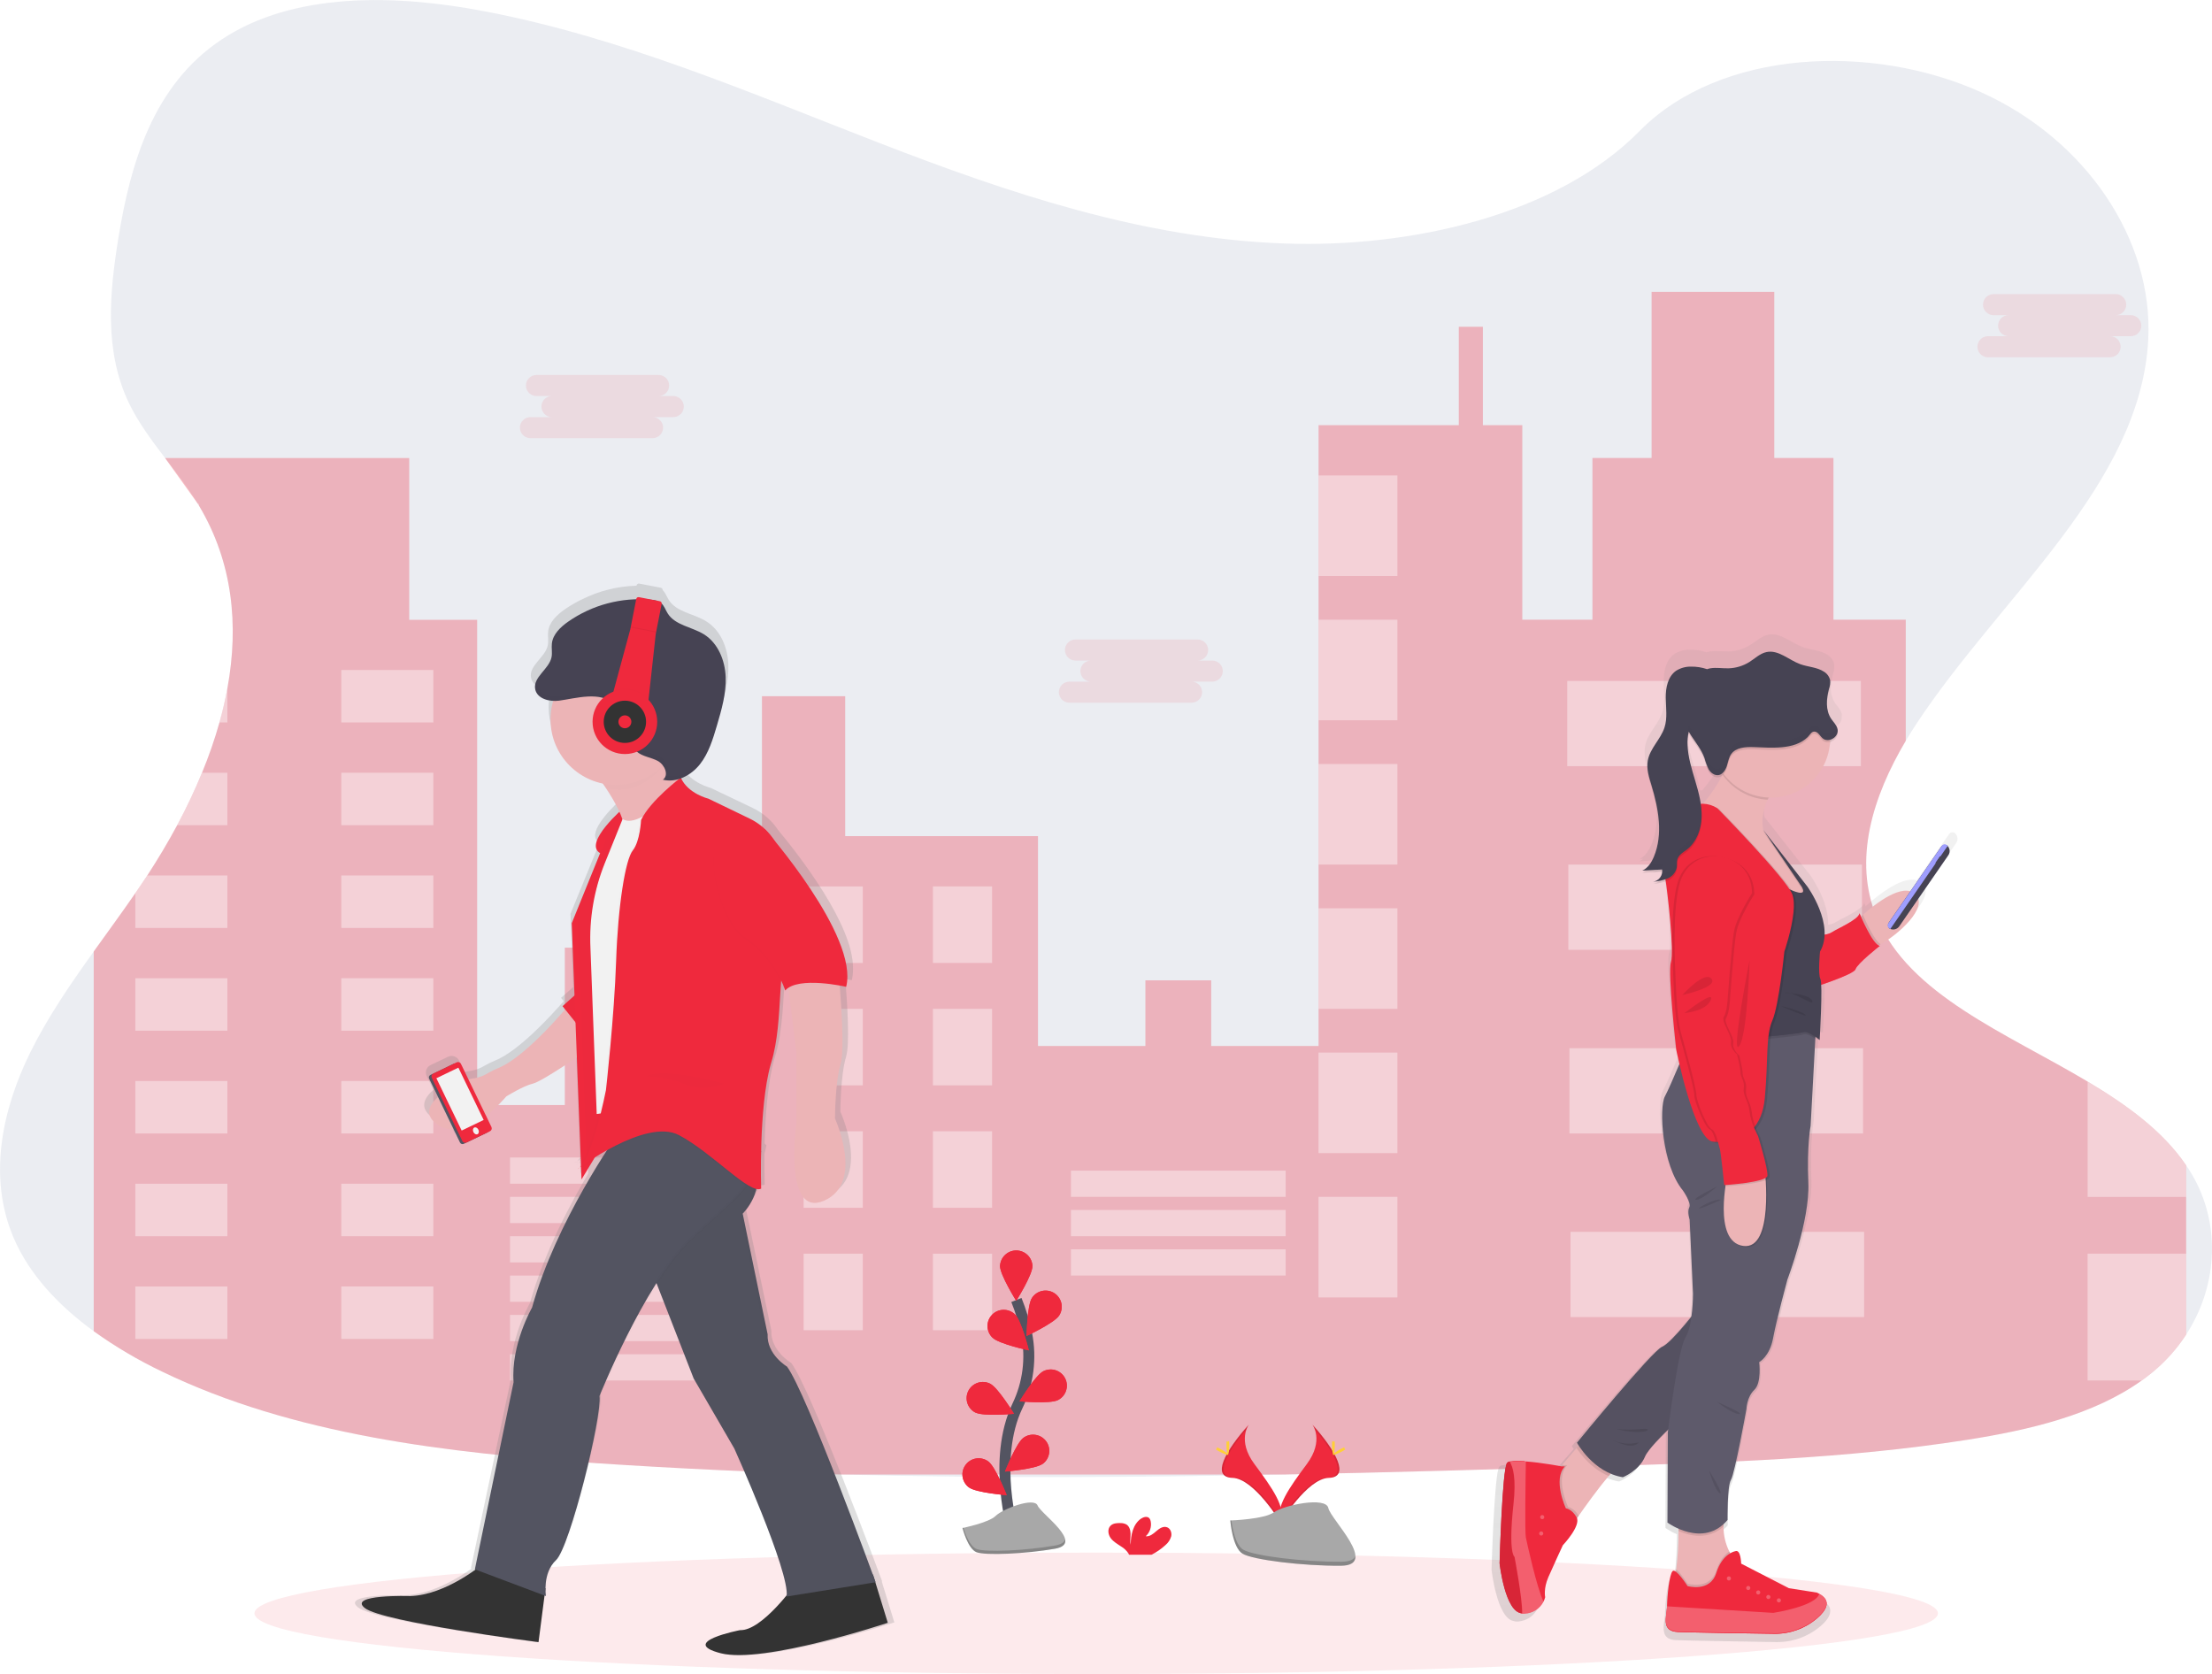 <svg width="403" height="305" viewBox="0 0 403 305" fill="none" xmlns="http://www.w3.org/2000/svg">
<path opacity="0.1" d="M199.717 305C284.412 305 353.072 300.046 353.072 293.937C353.072 287.827 284.412 282.874 199.717 282.874C115.021 282.874 46.361 287.827 46.361 293.937C46.361 300.046 115.021 305 199.717 305Z" fill="#EF293D"/>
<path opacity="0.6" d="M398.292 243.15C396.621 245.716 394.571 248.015 392.212 249.97C391.563 250.504 390.889 251.025 390.205 251.511C381.445 257.788 369.715 260.547 358.32 262.335C336.197 265.804 313.612 266.48 291.122 267.141C272.187 267.704 253.242 268.267 234.3 268.64C207.225 269.182 180.147 269.344 153.115 268.64C138.338 268.253 123.573 267.57 108.82 266.592C81.446 264.724 53.366 261.423 29.536 249.896C25.175 247.816 21.008 245.355 17.083 242.541C10.612 237.837 5.283 232.143 2.433 225.402C-2.151 214.564 0.271 202.385 5.509 191.759C8.683 185.333 12.805 179.316 17.083 173.352C19.615 169.812 22.204 166.293 24.666 162.722C24.923 162.37 25.174 161.993 25.42 161.627C25.896 160.924 26.369 160.22 26.831 159.516C28.764 156.55 30.594 153.488 32.273 150.367C33.946 147.254 35.459 144.057 36.804 140.789C38.039 137.803 39.099 134.749 39.979 131.64C40.564 129.547 41.058 127.446 41.439 125.345C43.523 113.906 42.423 102.473 36.251 92.125C36.191 92.023 36.127 91.913 36.064 91.811L35.986 91.688C34.244 88.835 32.142 86.146 30.076 83.447C27.607 80.21 25.177 76.952 23.467 73.387C18.966 63.967 19.94 53.376 21.576 43.316C23.759 29.944 27.822 15.517 40.402 7.181C53.468 -1.496 72.019 -1.056 88.238 2.048C113.44 6.858 136.713 16.946 160.211 26.049C183.709 35.152 208.312 43.478 234.148 44.368C256.963 45.16 283.572 39.248 298.712 23.871C313.418 8.941 341.064 7.804 360.997 16.834C380.013 25.437 392.31 43.65 391.386 61.835C390.039 88.321 364.457 108.635 349.193 131.809C348.509 132.844 347.842 133.903 347.207 134.976C341.212 145.086 337.52 156.694 341.942 167.219C347.874 181.318 365.486 188.198 380.341 197.054C387.514 201.33 394.06 206.069 398.292 212.319C398.45 212.544 398.595 212.766 398.74 212.987C404.71 222.206 404.259 233.98 398.292 243.15Z" fill="#DDE1EA"/>
<path opacity="0.3" d="M26.828 159.509C28.76 156.543 30.59 153.481 32.269 150.36C33.944 147.249 35.457 144.055 36.805 140.789C38.039 137.803 39.099 134.749 39.979 131.64C40.564 129.547 41.058 127.446 41.439 125.345C43.523 113.906 42.423 102.473 36.251 92.125C36.191 92.023 36.127 91.913 36.064 91.811L30.069 83.447H74.558V112.921H86.933V201.33H102.902V172.652H122.063V201.33H138.021V152.338H138.818V126.848H153.983V152.338H189.112V190.573H208.675V178.609H220.666V190.573H240.225V77.458H265.772V59.534H270.163V77.458H277.347V112.907H290.124V83.433H300.902V53.172H323.254V83.433H334.035V112.907H347.207V134.973C341.212 145.082 337.52 156.691 341.942 167.215C347.874 181.315 365.486 188.194 380.341 197.051C387.514 201.33 394.06 206.069 398.292 212.319V243.161C396.62 245.723 394.57 248.018 392.212 249.97C391.563 250.505 390.889 251.025 390.205 251.511C381.445 257.788 369.715 260.547 358.32 262.335C336.197 265.804 313.612 266.48 291.122 267.141C272.187 267.704 253.242 268.267 234.3 268.64H153.108C138.331 268.253 123.566 267.571 108.813 266.592C81.439 264.724 53.359 261.423 29.529 249.896C25.168 247.816 21.001 245.355 17.076 242.542V173.352C19.608 169.812 22.197 166.293 24.659 162.722L26.828 159.509Z" fill="#EF293D"/>
<path opacity="0.4" d="M41.425 125.332V131.627H39.978C40.55 129.533 41.036 127.432 41.425 125.332Z" fill="white"/>
<path opacity="0.4" d="M62.183 131.626H78.949V122.066H62.183V131.626Z" fill="white"/>
<path opacity="0.4" d="M41.425 140.79V150.347H32.256C33.935 147.241 35.453 144.051 36.805 140.79H41.425Z" fill="white"/>
<path opacity="0.4" d="M62.183 150.347H78.949V140.786H62.183V150.347Z" fill="white"/>
<path opacity="0.4" d="M26.827 159.506H41.424V169.067H24.658V162.722L26.827 159.506Z" fill="white"/>
<path opacity="0.4" d="M62.183 169.067H78.949V159.506H62.183V169.067Z" fill="white"/>
<path opacity="0.4" d="M41.424 178.229H24.658V187.79H41.424V178.229Z" fill="white"/>
<path opacity="0.4" d="M62.183 187.786H78.949V178.225H62.183V187.786Z" fill="white"/>
<path opacity="0.4" d="M41.424 196.949H24.658V206.509H41.424V196.949Z" fill="white"/>
<path opacity="0.4" d="M62.183 206.506H78.949V196.946H62.183V206.506Z" fill="white"/>
<path opacity="0.4" d="M41.424 215.669H24.658V225.23H41.424V215.669Z" fill="white"/>
<path opacity="0.4" d="M62.183 225.226H78.949V215.666H62.183V225.226Z" fill="white"/>
<path opacity="0.4" d="M41.424 234.389H24.658V243.95H41.424V234.389Z" fill="white"/>
<path opacity="0.4" d="M62.183 243.946H78.949V234.386H62.183V243.946Z" fill="white"/>
<path opacity="0.4" d="M132.044 210.887H92.922V215.665H132.044V210.887Z" fill="white"/>
<path opacity="0.4" d="M132.044 218.058H92.922V222.837H132.044V218.058Z" fill="white"/>
<path opacity="0.4" d="M132.044 225.226H92.922V230.005H132.044V225.226Z" fill="white"/>
<path opacity="0.4" d="M234.237 213.28H195.115V218.058H234.237V213.28Z" fill="white"/>
<path opacity="0.4" d="M234.237 220.448H195.115V225.226H234.237V220.448Z" fill="white"/>
<path opacity="0.4" d="M234.237 227.615H195.115V232.394H234.237V227.615Z" fill="white"/>
<path opacity="0.4" d="M132.044 232.397H92.922V237.176H132.044V232.397Z" fill="white"/>
<path opacity="0.4" d="M132.044 239.565H92.922V244.344H132.044V239.565Z" fill="white"/>
<path opacity="0.4" d="M132.044 246.736H92.922V251.515H132.044V246.736Z" fill="white"/>
<path opacity="0.4" d="M157.188 161.5H146.41V175.442H157.188V161.5Z" fill="white"/>
<path opacity="0.4" d="M169.967 175.439H180.744V161.498H169.967V175.439Z" fill="white"/>
<path opacity="0.4" d="M157.188 183.803H146.41V197.744H157.188V183.803Z" fill="white"/>
<path opacity="0.4" d="M169.967 197.745H180.744V183.803H169.967V197.745Z" fill="white"/>
<path opacity="0.4" d="M157.188 206.108H146.41V220.05H157.188V206.108Z" fill="white"/>
<path opacity="0.4" d="M169.967 220.05H180.744V206.109H169.967V220.05Z" fill="white"/>
<path opacity="0.4" d="M157.188 228.413H146.41V242.355H157.188V228.413Z" fill="white"/>
<path opacity="0.4" d="M169.967 242.355H180.744V228.414H169.967V242.355Z" fill="white"/>
<path opacity="0.4" d="M254.592 86.621H240.221V104.943H254.592V86.621Z" fill="white"/>
<path opacity="0.4" d="M254.592 112.907H240.221V131.229H254.592V112.907Z" fill="white"/>
<path opacity="0.4" d="M254.592 139.195H240.221V157.517H254.592V139.195Z" fill="white"/>
<path opacity="0.4" d="M254.592 165.485H240.221V183.807H254.592V165.485Z" fill="white"/>
<path opacity="0.4" d="M254.592 191.769H240.221V210.091H254.592V191.769Z" fill="white"/>
<path opacity="0.4" d="M254.592 218.058H240.221V236.381H254.592V218.058Z" fill="white"/>
<path opacity="0.4" d="M339.026 124.061H285.533V139.593H339.026V124.061Z" fill="white"/>
<path opacity="0.4" d="M339.224 157.518H285.73V173.049H339.224V157.518Z" fill="white"/>
<path opacity="0.4" d="M339.425 190.974H285.932V206.506H339.425V190.974Z" fill="white"/>
<path opacity="0.4" d="M339.622 224.43H286.129V239.962H339.622V224.43Z" fill="white"/>
<path opacity="0.4" d="M36.238 91.798V92.111C36.178 92.009 36.114 91.9 36.051 91.798H36.238Z" fill="white"/>
<path opacity="0.4" d="M398.291 212.319V218.069H380.34V197.062C387.513 201.33 394.059 206.07 398.291 212.319Z" fill="white"/>
<path opacity="0.4" d="M398.292 228.413V243.15C396.621 245.716 394.571 248.015 392.212 249.969C391.563 250.504 390.889 251.025 390.205 251.511H380.33V228.413H398.292Z" fill="white"/>
<path opacity="0.1" d="M122.737 72.156H119.99C120.499 72.156 120.988 71.954 121.349 71.594C121.709 71.234 121.912 70.747 121.912 70.238C121.912 69.729 121.709 69.242 121.349 68.882C120.988 68.522 120.499 68.32 119.99 68.32H97.74C97.23 68.32 96.741 68.522 96.38 68.882C96.02 69.242 95.817 69.729 95.817 70.238C95.817 70.747 96.02 71.234 96.38 71.594C96.741 71.954 97.23 72.156 97.74 72.156H100.487C99.991 72.177 99.522 72.388 99.179 72.746C98.835 73.104 98.644 73.58 98.644 74.075C98.644 74.571 98.835 75.047 99.179 75.404C99.522 75.762 99.991 75.974 100.487 75.995H96.643C96.133 75.995 95.644 76.197 95.284 76.556C94.923 76.916 94.721 77.404 94.721 77.912C94.721 78.421 94.923 78.909 95.284 79.269C95.644 79.628 96.133 79.83 96.643 79.83H118.889C119.399 79.83 119.888 79.628 120.248 79.269C120.609 78.909 120.811 78.421 120.811 77.912C120.811 77.404 120.609 76.916 120.248 76.556C119.888 76.197 119.399 75.995 118.889 75.995H122.737C123.233 75.974 123.701 75.762 124.045 75.404C124.388 75.047 124.58 74.571 124.58 74.075C124.58 73.58 124.388 73.104 124.045 72.746C123.701 72.388 123.233 72.177 122.737 72.156V72.156Z" fill="#EF293D"/>
<path opacity="0.1" d="M220.937 120.349H218.19C218.7 120.349 219.189 120.147 219.549 119.787C219.909 119.428 220.112 118.94 220.112 118.431C220.112 117.923 219.909 117.435 219.549 117.075C219.189 116.715 218.7 116.513 218.19 116.513H195.94C195.43 116.513 194.941 116.715 194.581 117.075C194.22 117.435 194.018 117.923 194.018 118.431C194.018 118.94 194.22 119.428 194.581 119.787C194.941 120.147 195.43 120.349 195.94 120.349H198.68C198.184 120.37 197.716 120.582 197.372 120.939C197.029 121.297 196.837 121.773 196.837 122.268C196.837 122.764 197.029 123.24 197.372 123.598C197.716 123.955 198.184 124.167 198.68 124.188H194.836C194.584 124.188 194.334 124.237 194.101 124.334C193.867 124.43 193.655 124.571 193.477 124.75C193.299 124.928 193.157 125.139 193.06 125.372C192.964 125.604 192.914 125.854 192.914 126.106C192.914 126.357 192.964 126.607 193.06 126.839C193.157 127.072 193.299 127.284 193.477 127.462C193.655 127.64 193.867 127.781 194.101 127.877C194.334 127.974 194.584 128.023 194.836 128.023H217.09C217.599 128.023 218.088 127.821 218.449 127.462C218.809 127.102 219.012 126.614 219.012 126.106C219.012 125.597 218.809 125.109 218.449 124.75C218.088 124.39 217.599 124.188 217.09 124.188H220.937C221.433 124.167 221.902 123.955 222.245 123.598C222.589 123.24 222.78 122.764 222.78 122.268C222.78 121.773 222.589 121.297 222.245 120.939C221.902 120.582 221.433 120.37 220.937 120.349V120.349Z" fill="#EF293D"/>
<path opacity="0.1" d="M388.199 57.419H385.452C385.961 57.419 386.45 57.217 386.811 56.857C387.171 56.498 387.374 56.01 387.374 55.501C387.374 54.993 387.171 54.505 386.811 54.145C386.45 53.785 385.961 53.584 385.452 53.584H363.202C362.692 53.584 362.203 53.785 361.843 54.145C361.482 54.505 361.28 54.993 361.28 55.501C361.28 56.01 361.482 56.498 361.843 56.857C362.203 57.217 362.692 57.419 363.202 57.419H365.949C365.439 57.419 364.95 57.621 364.59 57.981C364.229 58.34 364.027 58.828 364.027 59.337C364.027 59.845 364.229 60.333 364.59 60.693C364.95 61.052 365.439 61.254 365.949 61.254H362.105C361.609 61.276 361.14 61.487 360.797 61.845C360.453 62.202 360.262 62.679 360.262 63.174C360.262 63.669 360.453 64.145 360.797 64.503C361.14 64.861 361.609 65.072 362.105 65.093H384.351C384.611 65.105 384.87 65.063 385.113 64.972C385.356 64.88 385.578 64.74 385.766 64.561C385.954 64.382 386.103 64.166 386.205 63.928C386.307 63.69 386.359 63.433 386.359 63.174C386.359 62.915 386.307 62.658 386.205 62.42C386.103 62.181 385.954 61.966 385.766 61.787C385.578 61.607 385.356 61.468 385.113 61.376C384.87 61.285 384.611 61.243 384.351 61.254H388.199C388.709 61.254 389.198 61.052 389.558 60.693C389.919 60.333 390.121 59.845 390.121 59.337C390.121 58.828 389.919 58.34 389.558 57.981C389.198 57.621 388.709 57.419 388.199 57.419V57.419Z" fill="#EF293D"/>
<path d="M356.267 151.898L356.288 151.867L356.203 151.81L356.03 151.694C356.043 151.702 356.053 151.711 356.062 151.722C355.911 151.634 355.732 151.606 355.56 151.642C355.389 151.679 355.237 151.777 355.135 151.919L355.029 152.064L350.091 159.136L349.227 160.379C346.632 159.597 342.414 162.884 340.273 164.767L339.899 165.101C339.73 164.721 339.631 164.481 339.631 164.481C339.525 165.636 335.431 167.37 334.475 168C334.045 168.259 333.564 168.422 333.064 168.479C333.198 164.077 329.792 159.446 329.792 159.446L321.465 148.862C321.158 146.948 321.455 144.987 322.315 143.249C322.382 143.112 322.456 142.975 322.534 142.838C322.65 142.838 322.774 142.838 322.886 142.838H322.932C323.612 142.837 324.291 142.777 324.96 142.658C327.411 142.224 329.645 140.982 331.304 139.129C332.962 137.277 333.949 134.922 334.105 132.443C334.944 132.228 335.657 131.451 335.537 130.557C335.568 130.387 335.568 130.213 335.537 130.043C335.514 129.936 335.482 129.832 335.441 129.73V129.73C335.205 129.128 334.697 128.643 334.331 128.094C333.816 127.29 333.541 126.356 333.537 125.402C333.569 124.569 333.699 123.742 333.925 122.939C334.093 122.46 334.173 121.954 334.161 121.447V121.345C334.168 121.212 334.162 121.079 334.144 120.947C334.128 120.853 334.106 120.76 334.077 120.669V120.669C333.871 120.103 333.478 119.624 332.962 119.311C331.643 118.452 329.954 118.438 328.473 117.904C326.321 117.119 324.378 115.18 322.125 115.648C320.897 115.901 319.956 116.841 318.894 117.502C317.723 118.233 316.378 118.641 314.997 118.685C313.837 118.72 312.663 118.495 311.52 118.685C311.315 118.721 311.113 118.775 310.917 118.847C309.945 118.517 308.924 118.356 307.898 118.372C306.891 118.346 305.899 118.619 305.048 119.156C303.504 120.229 303.095 122.323 303.116 124.185C303.114 124.2 303.114 124.215 303.116 124.23C303.116 124.353 303.116 124.473 303.116 124.582C303.116 125.476 303.204 126.384 303.222 127.278C303.23 128.112 303.111 128.942 302.869 129.741C302.164 131.95 300.122 133.639 299.712 135.93C299.643 136.325 299.62 136.726 299.642 137.127C299.614 138.421 300.03 139.72 300.414 140.976C301.211 143.573 301.825 146.332 301.846 149.027C301.829 150.701 301.495 152.357 300.862 153.908C300.671 154.361 300.435 154.793 300.157 155.199C300.065 155.326 299.97 155.452 299.868 155.572L299.829 155.618C299.741 155.72 299.645 155.815 299.55 155.906L299.473 155.98C299.381 156.06 299.286 156.135 299.187 156.205L299.092 156.276C298.96 156.365 298.82 156.444 298.676 156.511L299.381 156.469C299.166 156.648 298.929 156.799 298.676 156.92L302.421 156.701C302.43 156.742 302.436 156.783 302.439 156.825C302.428 156.917 302.41 157.009 302.386 157.099C302.36 157.187 302.33 157.272 302.294 157.356C302.295 157.368 302.295 157.379 302.294 157.391C302.218 157.559 302.121 157.716 302.005 157.859L301.973 157.894C301.915 157.965 301.853 158.032 301.786 158.095V158.095C301.722 158.152 301.653 158.205 301.582 158.253L301.536 158.288C301.461 158.337 301.383 158.38 301.303 158.419V158.419C301.225 158.454 301.145 158.485 301.063 158.51L301 158.528C300.914 158.552 300.827 158.568 300.739 158.577L301.091 158.538C301.328 158.51 301.564 158.478 301.797 158.44H301.867C301.566 158.75 301.168 158.947 300.739 158.999C301.546 158.937 302.342 158.779 303.112 158.531C303.599 161.8 304.682 171.762 304.086 173.602C303.447 175.562 305.077 189.933 305.077 189.933C305.077 189.933 305.299 191.034 305.687 192.677C304.685 195.038 303.542 197.649 302.968 198.698C301.818 200.809 302.382 211.527 306.353 216.292C306.353 216.292 307.997 218.604 307.563 219.459C307.129 220.314 307.637 221.774 307.637 221.774L308.265 235.652C308.251 237.07 308.153 238.486 307.972 239.892C306.283 241.986 303.669 245.037 302.442 245.522C300.541 246.293 286.364 263.468 286.364 263.468C286.364 263.468 286.477 263.676 286.699 264.013L286.3 264.474L283.581 267.62L283.366 267.87C282.855 267.775 279.459 267.166 276.757 266.962L276.493 266.945V266.899C275.544 266.788 274.585 266.813 273.643 266.973H273.622C273.445 267.008 273.282 267.093 273.153 267.219C272.232 268.342 271.742 286.009 271.742 286.009C271.742 286.009 272.723 294.834 275.77 295.341C275.929 295.396 276.095 295.428 276.263 295.436H276.267C276.323 295.44 276.38 295.44 276.436 295.436C278.623 295.278 279.61 294.029 280.065 293.166C280.198 292.907 280.3 292.633 280.369 292.35C280.369 292.35 280.016 290.774 280.972 288.603C281.927 286.432 283.701 282.642 283.701 282.642C283.701 282.642 286.942 279.239 286.364 277.589L286.674 277.142C287.894 275.411 290.353 271.99 292.342 269.707L292.73 269.267C293.454 269.575 294.213 269.794 294.99 269.921C294.99 269.921 298.037 268.732 299.173 266.051C299.656 264.918 301.546 262.912 303.56 260.977C303.518 261.307 303.497 261.494 303.497 261.494L303.426 278.384C304.081 278.834 304.779 279.217 305.51 279.528C305.51 279.665 305.51 279.806 305.51 279.95C305.525 282.358 305.381 284.764 305.077 287.153L305.013 287.526C304.763 287.346 304.548 287.287 304.406 287.427C303.782 288.057 303.394 292.09 303.348 293.948C303.348 293.983 303.348 294.018 303.348 294.053C303.306 294.82 303.102 295.735 303.102 296.551C303.08 297.737 303.454 298.737 305.376 298.821C307.764 298.92 318.034 299.078 323.532 299.173C326.495 299.232 329.379 298.213 331.643 296.305C332.652 295.443 333.424 294.486 333.449 293.582C333.498 292.878 333.121 292.22 332.07 291.643C332.065 291.667 332.058 291.69 332.049 291.713C331.911 291.639 331.763 291.565 331.601 291.495L326.311 290.668L317.318 286.09C317.318 286.09 317.265 283.317 316.186 283.778C315.864 283.845 315.555 283.964 315.272 284.13C315.219 284.025 315.163 283.919 315.11 283.806C314.378 282.355 313.998 280.752 313.999 279.127C313.999 278.979 313.999 278.831 314.02 278.68C314.286 278.442 314.536 278.187 314.768 277.916C314.768 277.916 314.697 271.607 315.403 270.414C316.108 269.221 318.312 257.162 318.312 257.162C318.312 257.162 318.383 254.921 319.801 253.587C321.218 252.254 320.721 248.401 320.721 248.401C320.721 248.401 322.703 247.345 323.341 243.914C323.98 240.483 326.036 232.978 326.036 232.978C326.036 232.978 330.289 221.901 330.007 214.891C329.725 207.882 330.43 204.237 330.43 204.237L331.315 187.948V187.695C331.668 187.966 331.904 188.18 331.904 188.18C331.904 188.18 331.904 188.117 331.904 188.004L332.109 188.18C332.109 188.18 332.56 180.791 332.409 177.86C334.877 177.019 338.665 175.636 338.876 174.932C339.197 173.877 343.461 170.569 343.461 170.569C343.37 170.552 343.283 170.518 343.204 170.47C343.338 170.411 343.475 170.337 343.623 170.259C346.41 168.767 351.59 164.415 350.719 161.751L356.383 153.623C356.563 153.365 356.649 153.053 356.628 152.74C356.607 152.427 356.479 152.13 356.267 151.898V151.898ZM310.123 143.995C309.985 143.997 309.847 144.008 309.711 144.027C309.46 142.576 309.106 141.145 308.653 139.745C307.997 137.542 307.291 135.325 307.186 133.034C307.186 132.936 307.186 132.834 307.186 132.735C307.197 132.131 307.276 131.53 307.422 130.944C307.556 131.194 307.708 131.44 307.863 131.672C308.769 133.038 309.827 134.336 310.384 135.874C310.638 136.578 310.786 137.341 311.174 137.985C311.562 138.629 312.278 139.174 313.033 139.058C313.293 139.017 313.536 138.906 313.738 138.738C312.726 140.615 311.514 142.377 310.123 143.995Z" fill="url(#paint0_linear_2631_41147)"/>
<path d="M342.63 172.032C342.221 172.286 341.767 172.458 341.293 172.539C339.53 172.588 338.119 167.877 338.119 167.877C338.119 167.877 338.616 167.373 339.406 166.67C341.745 164.597 346.654 160.765 348.953 162.908C351.524 165.311 345.635 170.41 342.63 172.032Z" fill="#ECB4B6"/>
<path d="M316.119 284.404L309.683 291.336C309.683 291.336 303.726 291.403 304.894 288.124C305.123 287.414 305.288 286.685 305.388 285.946C305.683 283.611 305.823 281.261 305.807 278.908C305.807 277.37 305.783 276.294 305.783 276.294C305.783 276.294 315.16 272.194 314.201 276.462C314.077 277.006 314.011 277.562 314.003 278.12C313.997 279.7 314.359 281.26 315.061 282.677C315.357 283.285 315.711 283.864 316.119 284.404Z" fill="#ECB4B6"/>
<path opacity="0.1" d="M316.119 284.404L309.683 291.336C309.683 291.336 303.726 291.403 304.894 288.124C305.123 287.414 305.288 286.685 305.388 285.946C306.237 286.6 307.461 288.535 307.461 288.535C307.461 288.535 311.566 289.732 312.695 286.146C313.33 284.14 314.324 283.148 315.082 282.663C315.371 283.275 315.718 283.859 316.119 284.404V284.404Z" fill="black"/>
<path d="M331.047 294.844C328.868 296.709 326.078 297.711 323.208 297.659C317.9 297.582 307.979 297.427 305.676 297.332C302.594 297.198 303.617 294.573 303.716 292.757C303.716 292.694 303.716 292.634 303.716 292.574C303.751 290.766 304.128 286.839 304.731 286.241C305.334 285.643 307.45 288.971 307.45 288.971C307.45 288.971 311.555 290.168 312.684 286.582C313.812 282.996 316.119 282.627 316.119 282.627C317.177 282.177 317.216 284.879 317.216 284.879L325.909 289.355L331.009 290.157C331.174 290.231 331.322 290.308 331.464 290.382C333.752 291.656 332.737 293.387 331.047 294.844Z" fill="#EF293D"/>
<path opacity="0.25" d="M314.985 287.955C315.193 287.955 315.362 287.787 315.362 287.579C315.362 287.371 315.193 287.202 314.985 287.202C314.776 287.202 314.607 287.371 314.607 287.579C314.607 287.787 314.776 287.955 314.985 287.955Z" fill="white"/>
<path opacity="0.25" d="M318.51 289.696C318.719 289.696 318.888 289.528 318.888 289.32C318.888 289.112 318.719 288.943 318.51 288.943C318.302 288.943 318.133 289.112 318.133 289.32C318.133 289.528 318.302 289.696 318.51 289.696Z" fill="white"/>
<path opacity="0.25" d="M320.327 290.51C320.535 290.51 320.704 290.341 320.704 290.133C320.704 289.926 320.535 289.757 320.327 289.757C320.118 289.757 319.949 289.926 319.949 290.133C319.949 290.341 320.118 290.51 320.327 290.51Z" fill="white"/>
<path opacity="0.25" d="M324.09 291.953C324.299 291.953 324.468 291.784 324.468 291.576C324.468 291.369 324.299 291.2 324.09 291.2C323.882 291.2 323.713 291.369 323.713 291.576C323.713 291.784 323.882 291.953 324.09 291.953Z" fill="white"/>
<path opacity="0.25" d="M322.174 291.336C322.383 291.336 322.552 291.168 322.552 290.96C322.552 290.752 322.383 290.583 322.174 290.583C321.966 290.583 321.797 290.752 321.797 290.96C321.797 291.168 321.966 291.336 322.174 291.336Z" fill="white"/>
<path d="M331.047 294.845C328.868 296.71 326.078 297.712 323.208 297.66C317.9 297.583 307.979 297.428 305.676 297.333C302.594 297.199 303.617 294.574 303.716 292.759L323.063 293.955C323.063 293.955 330.987 292.755 331.46 290.401C333.752 291.657 332.737 293.388 331.047 294.845Z" fill="#EF293D"/>
<path opacity="0.25" d="M331.047 294.768C328.865 296.625 326.076 297.619 323.208 297.562C317.9 297.484 307.979 297.333 305.676 297.234C302.594 297.101 303.617 294.476 303.716 292.66L323.063 293.853C323.063 293.853 330.987 292.653 331.46 290.299C333.752 291.58 332.737 293.311 331.047 294.768Z" fill="white"/>
<path d="M295.029 266.987C294.317 267.565 293.666 268.215 293.086 268.926C291.168 271.153 288.794 274.485 287.616 276.171C287.161 276.825 286.883 277.227 286.883 277.227L284.315 276.846C284.315 276.846 281.543 272.624 281.578 272.511C281.614 272.399 283.769 267.867 283.769 267.867L284.604 266.892L287.235 263.824L288.424 262.437C288.424 262.437 297.357 265.312 295.029 266.987Z" fill="#ECB4B6"/>
<path opacity="0.1" d="M287.616 276.171C287.161 276.826 286.883 277.227 286.883 277.227L284.315 276.847C284.315 276.847 281.543 272.624 281.578 272.512C281.614 272.399 283.769 267.867 283.769 267.867L284.604 266.892L284.879 266.941H285.528C283.236 269.331 285.701 274.591 285.701 274.591C285.701 274.591 286.766 274.697 287.616 276.171Z" fill="black"/>
<path d="M284.733 281.53C284.733 281.53 283.019 285.217 282.095 287.336C281.171 289.454 281.513 290.992 281.513 290.992C281.447 291.266 281.349 291.532 281.22 291.784C280.891 292.434 280.391 292.984 279.774 293.374C279.157 293.763 278.445 293.979 277.715 293.997C277.659 294.002 277.604 294.002 277.549 293.997C274.442 293.916 273.447 284.876 273.447 284.876C273.447 284.876 273.923 267.666 274.816 266.579C274.937 266.454 275.095 266.37 275.267 266.339C276.174 266.183 277.1 266.158 278.014 266.265C280.836 266.466 284.468 267.159 284.468 267.159H285.117C282.825 269.548 285.286 274.809 285.286 274.809C285.286 274.809 286.383 274.911 287.24 276.449C288.097 277.986 284.733 281.53 284.733 281.53Z" fill="#EF293D"/>
<path opacity="0.25" d="M280.975 276.786C281.183 276.786 281.352 276.617 281.352 276.409C281.352 276.202 281.183 276.033 280.975 276.033C280.767 276.033 280.598 276.202 280.598 276.409C280.598 276.617 280.767 276.786 280.975 276.786Z" fill="white"/>
<path opacity="0.25" d="M280.79 279.767C280.998 279.767 281.167 279.598 281.167 279.39C281.167 279.182 280.998 279.014 280.79 279.014C280.581 279.014 280.412 279.182 280.412 279.39C280.412 279.598 280.581 279.767 280.79 279.767Z" fill="white"/>
<path d="M280.977 291.72C280.554 292.554 279.566 293.775 277.471 293.934H277.327C274.205 293.853 273.211 284.813 273.211 284.813C273.211 284.813 273.691 267.603 274.579 266.515C274.702 266.391 274.859 266.308 275.031 266.276C275.939 266.12 276.866 266.095 277.782 266.202C277.729 269.292 277.584 279.074 277.782 280.045C277.979 281.016 279.735 289.116 280.977 291.72Z" fill="#EF293D"/>
<path opacity="0.25" d="M281.205 291.783C280.877 292.434 280.377 292.984 279.76 293.374C279.142 293.764 278.43 293.979 277.7 293.997C277.645 294.002 277.589 294.002 277.534 293.997C274.413 293.916 273.422 284.876 273.422 284.876C273.422 284.876 273.902 267.666 274.79 266.578C274.913 266.454 275.07 266.371 275.242 266.339C276.15 266.183 277.077 266.158 277.992 266.265C277.94 269.355 277.791 279.137 277.992 280.108C278.194 281.079 279.96 289.179 281.205 291.783Z" fill="white"/>
<path d="M277.327 293.933C274.205 293.852 273.211 284.812 273.211 284.812C273.211 284.812 273.691 267.602 274.579 266.515C274.702 266.391 274.859 266.307 275.031 266.275C275.687 267.247 276.262 269.397 275.736 274.129C274.763 283.095 275.937 283.658 275.937 283.658C275.937 283.658 277.38 291.259 277.327 293.933Z" fill="#EF293D"/>
<path opacity="0.1" d="M277.284 293.933C274.152 293.852 273.168 284.805 273.168 284.805C273.168 284.805 273.648 267.595 274.536 266.508C274.659 266.383 274.816 266.3 274.988 266.268C275.644 267.239 276.215 269.389 275.693 274.122C274.72 283.088 275.894 283.651 275.894 283.651C275.894 283.651 277.354 291.259 277.284 293.933Z" fill="black"/>
<path opacity="0.1" d="M342.63 172.032C342.221 172.286 341.767 172.458 341.293 172.539C339.53 172.588 338.119 167.877 338.119 167.877C338.119 167.877 338.616 167.373 339.406 166.67C339.953 167.957 341.529 171.395 342.63 172.032Z" fill="black"/>
<path d="M331.433 170.337C331.433 170.337 332.872 170.439 333.796 169.823C334.72 169.208 338.673 167.519 338.776 166.393C338.776 166.393 341.139 172.128 342.472 172.332C342.472 172.332 338.367 175.562 338.056 176.586C337.746 177.61 329.74 180.105 329.74 180.105L331.433 170.337Z" fill="#FF748E"/>
<path d="M331.433 170.337C331.433 170.337 332.872 170.439 333.796 169.823C334.72 169.208 338.673 167.519 338.776 166.393C338.776 166.393 341.139 172.128 342.472 172.332C342.472 172.332 338.367 175.562 338.056 176.586C337.746 177.61 329.74 180.105 329.74 180.105L331.433 170.337Z" fill="#EF293D"/>
<path opacity="0.1" d="M295.03 266.986C294.318 267.565 293.667 268.214 293.087 268.925C289.994 267.63 287.995 264.991 287.236 263.83L288.425 262.444C288.425 262.444 297.358 265.312 295.03 266.986Z" fill="black"/>
<path d="M309.68 237.922C309.68 237.922 304.658 244.608 302.824 245.368C300.99 246.128 287.307 262.852 287.307 262.852C287.307 262.852 290.241 268.268 295.665 269.137C295.665 269.137 298.61 267.976 299.703 265.382C300.796 262.789 309.419 255.477 309.419 255.477L309.68 237.922Z" fill="#5E5A6B"/>
<path opacity="0.1" d="M309.68 237.922C309.68 237.922 304.658 244.608 302.824 245.368C300.99 246.128 287.307 262.852 287.307 262.852C287.307 262.852 290.241 268.268 295.665 269.137C295.665 269.137 298.61 267.976 299.703 265.382C300.796 262.789 309.419 255.477 309.419 255.477L309.68 237.922Z" fill="black"/>
<path opacity="0.1" d="M294.465 260.343C295.989 260.504 297.526 260.504 299.05 260.343C301.758 260.086 299.702 261.726 294.465 260.343Z" fill="black"/>
<path opacity="0.1" d="M293.234 262.085C293.234 262.085 296.828 264.133 298.214 263.109C299.6 262.085 296.877 264.098 293.234 262.085Z" fill="black"/>
<path opacity="0.1" d="M314.197 276.48C314.076 277.019 314.011 277.568 314.003 278.12C311.228 280.633 307.888 279.859 305.8 278.94C305.8 277.402 305.775 276.326 305.775 276.326C305.775 276.326 315.156 272.212 314.197 276.48Z" fill="black"/>
<path d="M330.834 187.378L330.731 189.268L329.874 205.138C329.874 205.138 329.169 208.688 329.462 215.518C329.754 222.348 325.642 233.14 325.642 233.14C325.642 233.14 323.657 240.452 323.04 243.798C322.422 247.145 320.507 248.169 320.507 248.169C320.507 248.169 320.987 251.927 319.619 253.222C318.25 254.517 318.183 256.705 318.183 256.705C318.183 256.705 316.067 268.454 315.362 269.616C314.657 270.777 314.745 276.924 314.745 276.924C310.294 282.185 303.791 277.403 303.791 277.403L303.858 260.942C303.858 260.942 305.709 245.779 307.078 243.661C308.446 241.543 308.446 235.737 308.446 235.737L307.836 222.214C307.836 222.214 307.349 220.779 307.769 219.959C308.189 219.139 306.598 216.894 306.598 216.894C302.765 212.249 302.218 201.798 303.329 199.747C304.44 197.695 307.769 189.504 307.769 189.504L312.354 186.837L320.631 187.083L330.834 187.378Z" fill="#5E5A6B"/>
<path opacity="0.1" d="M311.359 267.873C311.359 267.873 312.442 271.614 313.313 272.022C314.184 272.43 311.359 267.873 311.359 267.873Z" fill="black"/>
<path opacity="0.1" d="M312.848 255.423C312.848 255.423 315.669 257.633 316.829 257.626C317.99 257.619 312.848 255.423 312.848 255.423Z" fill="black"/>
<path d="M329.74 162.958V167.465L326.757 166.185L323.784 164.904L317.316 158.552C317.316 158.552 312.199 155.234 309.458 152.219C307.893 150.494 307.103 148.865 308.485 147.996C309.151 147.559 309.752 147.032 310.273 146.43C311.651 144.812 312.849 143.049 313.846 141.173L313.973 140.944C315.306 138.502 316.184 136.419 316.184 136.419C316.184 136.419 319.936 137.619 322.352 139.319C322.546 139.453 322.729 139.593 322.906 139.738C324.253 140.839 324.919 142.113 323.682 143.386C323.361 143.717 323.066 144.069 322.796 144.442V144.442C322.596 144.718 322.413 145.006 322.25 145.304C322.176 145.438 322.105 145.572 322.038 145.702C321.207 147.398 320.92 149.309 321.216 151.174L329.74 162.958Z" fill="#ECB4B6"/>
<path opacity="0.1" d="M323.682 143.39C323.361 143.721 323.066 144.073 322.796 144.446V144.446C322.596 144.721 322.413 145.009 322.25 145.308C322.176 145.442 322.105 145.576 322.038 145.706C320.456 145.618 318.912 145.183 317.518 144.431C316.123 143.68 314.913 142.63 313.973 141.357C313.926 141.298 313.883 141.238 313.846 141.177L313.973 140.948C315.306 138.506 316.184 136.423 316.184 136.423C316.184 136.423 319.936 137.623 322.352 139.323C322.546 139.456 322.729 139.597 322.906 139.741C324.253 140.843 324.937 142.117 323.682 143.39Z" fill="black"/>
<path d="M333.425 134.554C333.427 135.968 333.15 137.367 332.609 138.674C332.068 139.98 331.274 141.166 330.272 142.166C329.271 143.165 328.081 143.957 326.772 144.497C325.463 145.037 324.06 145.314 322.644 145.311H322.598C322.482 145.311 322.362 145.311 322.245 145.311C320.182 145.235 318.184 144.57 316.489 143.394C314.793 142.218 313.472 140.581 312.682 138.678C311.892 136.775 311.666 134.685 312.032 132.657C312.397 130.63 313.338 128.75 314.744 127.24C316.149 125.731 317.959 124.656 319.959 124.143C321.958 123.63 324.064 123.701 326.024 124.348C327.985 124.994 329.718 126.188 331.018 127.788C332.318 129.389 333.13 131.328 333.358 133.375C333.401 133.767 333.424 134.16 333.425 134.554V134.554Z" fill="#ECB4B6"/>
<path opacity="0.1" d="M324.059 161.149C324.059 161.149 329.49 164.206 328.097 161.627L321.012 151.176L329.056 161.49C329.056 161.49 334.191 168.527 331.384 173.373C331.384 173.373 330.971 177.405 331.451 178.359C331.931 179.312 331.313 189.496 331.313 189.496C331.313 189.496 329.398 187.736 328.372 188.06C327.346 188.384 320.088 189.017 320.088 189.017L324.059 161.149Z" fill="black"/>
<path opacity="0.1" d="M330.832 187.378L330.73 189.268C330.081 188.796 329.175 188.268 328.575 188.469C327.549 188.821 320.291 189.426 320.291 189.426L320.626 187.075L330.832 187.378Z" fill="black"/>
<path d="M324.262 161.149C324.262 161.149 329.693 164.206 328.3 161.627L321.215 151.176L329.259 161.49C329.259 161.49 334.394 168.527 331.587 173.373C331.587 173.373 331.178 177.405 331.654 178.359C332.13 179.312 331.52 189.496 331.52 189.496C331.52 189.496 329.602 187.736 328.575 188.06C327.549 188.384 320.291 189.017 320.291 189.017L324.262 161.149Z" fill="#464353"/>
<path opacity="0.1" d="M327.166 166.388C326.848 169.671 325.494 173.577 325.494 173.577C325.494 173.577 324.538 183.278 323.304 186.15C322.07 189.021 322.62 192.979 321.936 200.288C321.689 202.916 320.839 204.725 319.693 205.946C317.81 207.952 315.108 208.371 312.992 208.247C312.819 208.247 312.639 208.226 312.488 208.209C309.063 207.857 305.787 191.407 305.787 191.407C305.787 191.407 304.214 177.405 304.828 175.491C305.441 173.577 304.214 162.651 303.801 160.258C303.54 158.745 304.327 156.268 304.934 154.66C305.286 153.728 305.582 153.087 305.582 153.087C305.582 153.087 306.746 149.399 308.661 147.489C308.925 147.218 309.241 147.003 309.59 146.857C309.939 146.711 310.314 146.636 310.693 146.637C311.594 146.67 312.469 146.944 313.228 147.429L313.316 147.489C313.316 147.489 325.776 160.192 326.94 163.13C327.258 163.946 327.289 165.121 327.166 166.388Z" fill="black"/>
<path d="M326.757 166.185C326.439 169.468 325.085 173.373 325.085 173.373C325.085 173.373 324.126 183.075 322.895 185.943C321.664 188.81 322.19 192.772 321.527 200.081C321.28 202.713 320.43 204.522 319.284 205.743C317.397 207.748 314.699 208.167 312.583 208.044L312.082 208.005C308.658 207.653 305.381 191.203 305.381 191.203C305.381 191.203 303.808 177.198 304.426 175.288C305.043 173.377 303.808 162.448 303.399 160.055C303.138 158.542 303.921 156.065 304.531 154.453C304.884 153.524 305.177 152.884 305.177 152.884C305.177 152.884 306.341 149.196 308.259 147.282C308.523 147.012 308.838 146.798 309.187 146.653C309.535 146.507 309.909 146.432 310.287 146.434C311.189 146.467 312.066 146.74 312.826 147.225L312.914 147.282C312.914 147.282 325.374 159.988 326.534 162.923C326.845 163.76 326.88 164.918 326.757 166.185Z" fill="#EF293D"/>
<path opacity="0.1" d="M312.798 216.19C312.798 216.19 309.976 218.699 308.996 218.597C308.015 218.495 312.798 216.19 312.798 216.19Z" fill="black"/>
<path opacity="0.1" d="M313.549 218.597C313.549 218.597 310.573 219.976 309.67 220.18C308.767 220.384 312.4 218.241 313.549 218.597Z" fill="black"/>
<path opacity="0.1" d="M325.066 180.89C325.066 180.89 329.482 180.939 330.148 182.322C330.815 183.705 326.505 180.326 325.066 180.89Z" fill="black"/>
<path opacity="0.1" d="M324.449 183.296C324.449 183.296 327.838 184 328.865 184.834C329.891 185.668 324.449 183.296 324.449 183.296Z" fill="black"/>
<path opacity="0.1" d="M318.755 174.946C318.755 174.946 318.346 188.828 316.829 190.623C315.313 192.417 318.755 174.946 318.755 174.946Z" fill="black"/>
<path opacity="0.1" d="M314.951 214.188C314.951 214.188 312.13 226.43 317.805 227.207C323.479 227.985 321.73 213.273 321.73 213.273L314.951 214.188Z" fill="black"/>
<path d="M314.747 213.98C314.747 213.98 311.925 226.226 317.596 227C323.267 227.774 321.525 213.066 321.525 213.066L314.747 213.98Z" fill="#ECB4B6"/>
<path opacity="0.1" d="M319.601 162.585C319.308 155.227 308.989 153.707 306.58 160.667C306.563 160.713 306.549 160.758 306.531 160.808C304.958 165.519 305.642 177.451 305.642 177.451C305.642 177.451 305.847 185.464 306.601 188.127C307.356 190.791 309.476 198.441 309.476 199.673C309.476 200.904 311.444 205.616 312.272 205.957C313.101 206.298 313.521 208.962 313.722 209.441C313.923 209.919 314.544 216.126 314.544 216.126C314.544 216.126 322.278 215.648 322.415 214.42C322.553 213.192 320.705 207.185 320.705 207.185C320.705 207.185 319.34 204.722 319.167 202.744C318.994 200.767 317.898 199.877 318.109 198.522C318.321 197.167 317.492 196.47 317.492 195.584C317.492 194.697 316.878 192.304 316.878 192.304C316.878 192.304 315.577 191.28 315.782 190.052C315.986 188.824 313.934 186.365 314.48 185.478C315.027 184.591 315.164 182.406 315.164 182.406C315.164 182.406 315.849 172.553 316.328 169.904C316.808 167.254 319.615 162.94 319.615 162.94C319.615 162.94 319.608 162.803 319.601 162.585Z" fill="black"/>
<path opacity="0.1" d="M319.294 205.742C317.407 207.748 314.709 208.167 312.593 208.044C312.35 207.111 311.99 205.967 311.464 205.749C310.636 205.397 308.668 200.696 308.668 199.468C308.668 198.24 306.552 190.587 305.794 187.923C305.035 185.259 304.834 177.247 304.834 177.247C304.834 177.247 304.129 165.315 305.712 160.593C305.712 160.544 305.741 160.498 305.758 160.449C308.167 153.488 318.486 155.012 318.779 162.37C318.779 162.588 318.779 162.722 318.779 162.722C318.779 162.722 315.957 167.025 315.495 169.689C315.033 172.353 314.328 182.188 314.328 182.188C314.328 182.188 314.191 184.376 313.644 185.263C313.097 186.15 315.15 188.609 314.945 189.837C314.741 191.065 316.039 192.089 316.039 192.089C316.039 192.089 316.656 194.479 316.656 195.369C316.656 196.259 317.477 196.938 317.273 198.307C317.068 199.676 318.165 200.559 318.331 202.53C318.486 203.643 318.811 204.727 319.294 205.742V205.742Z" fill="black"/>
<path d="M319.187 162.381C318.895 155.023 308.579 153.499 306.17 160.459C306.17 160.509 306.135 160.554 306.121 160.604C304.548 165.315 305.232 177.248 305.232 177.248C305.232 177.248 305.437 185.26 306.188 187.923C306.939 190.587 309.066 198.244 309.066 199.469C309.066 200.693 311.03 205.408 311.862 205.75C312.695 206.091 313.111 208.758 313.312 209.233C313.513 209.708 314.13 215.919 314.13 215.919C314.13 215.919 321.868 215.44 322.002 214.209C322.136 212.977 320.291 206.971 320.291 206.971C320.291 206.971 318.93 204.507 318.753 202.53C318.577 200.552 317.484 199.662 317.695 198.307C317.907 196.953 317.078 196.256 317.078 195.369C317.078 194.482 316.461 192.09 316.461 192.09C316.461 192.09 315.16 191.066 315.368 189.838C315.576 188.61 313.516 186.146 314.066 185.263C314.617 184.38 314.751 182.191 314.751 182.191C314.751 182.191 315.435 172.339 315.914 169.689C316.394 167.04 319.201 162.722 319.201 162.722C319.201 162.722 319.198 162.599 319.187 162.381Z" fill="#EF293D"/>
<path opacity="0.1" d="M306.48 181.298C306.685 181.094 310.589 176.79 311.82 178.328C313.051 179.866 306.48 181.298 306.48 181.298Z" fill="black"/>
<path opacity="0.1" d="M306.842 184.627C306.993 184.475 310.742 184.32 311.666 182.22C312.59 180.119 306.842 184.627 306.842 184.627Z" fill="black"/>
<g opacity="0.1">
<path opacity="0.1" d="M302.571 146.869C302.664 146.977 302.733 147.103 302.775 147.239C302.852 147.004 302.874 146.755 302.838 146.511C302.803 146.267 302.711 146.034 302.571 145.831C302.387 145.62 302.119 145.497 301.953 145.275C301.953 145.258 301.932 145.237 301.918 145.216C301.825 145.383 301.78 145.571 301.786 145.762C301.792 145.953 301.85 146.139 301.953 146.299C302.119 146.518 302.387 146.644 302.571 146.869Z" fill="black"/>
<path opacity="0.1" d="M307.793 133.579C307.793 133.188 307.811 132.801 307.793 132.418C307.719 131.01 307.462 129.603 307.402 128.195C307.321 129.905 307.702 131.714 307.793 133.442V133.579Z" fill="black"/>
</g>
<path d="M344.126 169.105L344.337 169.253C344.153 169.125 344.026 168.929 343.985 168.709C343.944 168.488 343.992 168.26 344.119 168.074L353.641 154.295C353.704 154.203 353.785 154.125 353.878 154.065C353.971 154.005 354.076 153.964 354.185 153.944C354.295 153.924 354.407 153.926 354.516 153.949C354.624 153.972 354.727 154.017 354.819 154.08L354.611 153.932C354.758 154.033 354.885 154.162 354.982 154.312C355.08 154.461 355.147 154.629 355.18 154.804C355.212 154.98 355.21 155.16 355.173 155.335C355.136 155.509 355.065 155.675 354.963 155.822L346.034 168.757C345.932 168.906 345.802 169.033 345.651 169.132C345.5 169.23 345.33 169.297 345.153 169.33C344.975 169.362 344.793 169.359 344.617 169.32C344.44 169.282 344.274 169.209 344.126 169.105V169.105Z" fill="#464353"/>
<path d="M354.638 153.933L354.865 154.088L344.39 169.261L344.163 169.106C344.029 169.013 343.937 168.872 343.908 168.712C343.878 168.553 343.914 168.388 344.006 168.254L353.777 154.101C353.822 154.033 353.88 153.974 353.948 153.929C354.015 153.883 354.092 153.851 354.172 153.836C354.252 153.82 354.335 153.821 354.415 153.837C354.495 153.854 354.571 153.886 354.638 153.933V153.933Z" fill="#9F9EFF"/>
<path d="M353.54 156.056L353.497 156.026C353.469 156.007 353.432 156.014 353.413 156.041L352.627 157.18C352.608 157.207 352.615 157.244 352.642 157.263L352.686 157.293C352.713 157.312 352.751 157.305 352.769 157.278L353.556 156.139C353.574 156.112 353.567 156.075 353.54 156.056Z" fill="#464353"/>
<path opacity="0.1" d="M334.779 133.238C334.627 132.503 334.024 131.965 333.608 131.338C332.571 129.779 332.733 127.717 333.216 125.909C333.394 125.415 333.47 124.891 333.438 124.367C333.369 124.037 333.232 123.724 333.035 123.449C332.839 123.174 332.587 122.943 332.296 122.77C331.023 121.936 329.39 121.925 327.961 121.398C325.884 120.631 324.004 118.741 321.839 119.198C320.654 119.448 319.744 120.363 318.721 121.007C317.591 121.718 316.291 122.115 314.955 122.158C313.833 122.193 312.701 121.975 311.598 122.158C311.399 122.193 311.204 122.246 311.016 122.316C310.077 121.997 309.091 121.84 308.099 121.852C307.126 121.829 306.169 122.096 305.348 122.619C303.856 123.674 303.458 125.698 303.483 127.517C303.507 129.336 303.814 131.212 303.253 132.943C302.548 135.1 300.601 136.743 300.206 138.974C299.938 140.49 300.439 142.021 300.887 143.496C302.171 147.718 303.021 152.405 301.317 156.49C300.883 157.525 300.234 158.549 299.201 159.024L302.82 158.809C302.859 159.064 302.847 159.325 302.785 159.575C302.723 159.826 302.613 160.062 302.459 160.27C302.306 160.477 302.113 160.653 301.892 160.786C301.67 160.92 301.425 161.008 301.169 161.047C302.082 160.99 302.979 160.784 303.825 160.438C304.247 160.263 304.62 159.987 304.912 159.635C305.204 159.283 305.406 158.866 305.5 158.419C305.57 157.93 305.465 157.419 305.602 156.948C305.838 156.135 306.66 155.688 307.348 155.167C309.111 153.795 309.951 151.483 310.018 149.249C310.085 147.014 309.492 144.819 308.857 142.672C308.222 140.526 307.542 138.369 307.447 136.134C307.405 135.317 307.481 134.498 307.672 133.703C307.803 133.946 307.947 134.185 308.099 134.407C308.974 135.737 309.996 137 310.532 138.499C310.722 139.209 310.977 139.901 311.294 140.564C311.668 141.198 312.352 141.722 313.089 141.62C313.826 141.518 314.362 140.723 314.606 139.977C314.849 139.231 314.958 138.418 315.406 137.781C316.267 136.578 317.988 136.469 319.469 136.514C322.59 136.613 326.896 137.084 329.344 134.692C329.809 134.238 330.049 133.544 330.755 133.713C331.403 133.865 331.767 134.92 332.462 135.156C333.597 135.547 335.036 134.491 334.779 133.238Z" fill="black"/>
<path d="M334.779 132.84C334.627 132.105 334.024 131.563 333.608 130.94C332.571 129.378 332.733 127.316 333.216 125.511C333.394 125.017 333.47 124.493 333.438 123.97C333.369 123.639 333.232 123.326 333.035 123.051C332.839 122.776 332.587 122.545 332.296 122.372C331.023 121.538 329.39 121.524 327.961 121C325.884 120.233 324.004 118.343 321.839 118.801C320.654 119.05 319.744 119.965 318.721 120.609C317.59 121.319 316.29 121.716 314.955 121.76C313.833 121.795 312.701 121.577 311.598 121.76C311.399 121.795 311.204 121.848 311.016 121.918C310.077 121.599 309.091 121.442 308.099 121.454C307.127 121.432 306.17 121.698 305.348 122.217C303.856 123.273 303.458 125.3 303.483 127.119C303.507 128.938 303.814 130.814 303.253 132.545C302.548 134.702 300.601 136.345 300.206 138.576C299.938 140.093 300.439 141.623 300.887 143.098C302.171 147.32 303.021 152.007 301.317 156.089C300.883 157.127 300.234 158.151 299.201 158.626L302.82 158.411C302.859 158.666 302.847 158.926 302.785 159.177C302.723 159.427 302.612 159.663 302.459 159.87C302.306 160.078 302.113 160.253 301.891 160.386C301.67 160.519 301.425 160.608 301.169 160.646C302.082 160.591 302.979 160.387 303.825 160.041C304.247 159.865 304.62 159.589 304.912 159.237C305.204 158.885 305.406 158.468 305.5 158.021C305.57 157.532 305.465 157.021 305.602 156.55C305.838 155.737 306.66 155.29 307.348 154.769C309.111 153.397 309.951 151.085 310.018 148.851C310.085 146.616 309.492 144.417 308.857 142.274C308.222 140.131 307.542 137.971 307.447 135.736C307.405 134.919 307.481 134.101 307.672 133.305C307.803 133.548 307.947 133.787 308.099 134.009C308.974 135.339 309.996 136.602 310.532 138.101C310.721 138.811 310.976 139.501 311.294 140.163C311.668 140.796 312.352 141.324 313.089 141.219C313.826 141.113 314.362 140.325 314.606 139.579C314.849 138.833 314.958 138.02 315.406 137.383C316.267 136.18 317.988 136.071 319.469 136.116C322.59 136.215 326.896 136.686 329.344 134.294C329.809 133.84 330.049 133.147 330.755 133.316C331.403 133.467 331.767 134.522 332.462 134.758C333.597 135.149 335.036 134.093 334.779 132.84Z" fill="#464353"/>
<g opacity="0.1">
<path opacity="0.1" d="M303.494 126.426C303.494 126.66 303.494 126.895 303.494 127.13C303.494 127.89 303.558 128.66 303.586 129.424C303.618 128.439 303.529 127.429 303.494 126.426Z" fill="black"/>
<path opacity="0.1" d="M302.259 150.356C302.355 147.541 301.713 144.638 300.888 141.911C300.556 140.935 300.32 139.928 300.182 138.906C300.031 140.314 300.486 141.721 300.888 143.108C301.652 145.456 302.113 147.892 302.259 150.356V150.356Z" fill="black"/>
<path opacity="0.1" d="M332.865 127.495C332.923 126.825 333.042 126.161 333.218 125.511C333.396 125.017 333.472 124.493 333.44 123.97C333.425 123.878 333.403 123.787 333.373 123.699C333.331 123.906 333.274 124.11 333.218 124.314C332.919 125.347 332.799 126.423 332.865 127.495Z" fill="black"/>
<path opacity="0.1" d="M302.831 157.232L300.645 157.359C300.291 157.906 299.797 158.349 299.213 158.64L302.627 158.439C302.832 158.072 302.904 157.646 302.831 157.232V157.232Z" fill="black"/>
<path opacity="0.1" d="M334.685 132.53C334.498 132.939 334.171 133.268 333.764 133.458C333.356 133.648 332.893 133.688 332.459 133.568C331.754 133.333 331.401 132.277 330.752 132.126C330.047 131.957 329.807 132.654 329.342 133.107C326.898 135.497 322.592 135.025 319.467 134.927C317.986 134.881 316.265 134.99 315.404 136.193C314.946 136.83 314.844 137.647 314.604 138.393C314.364 139.139 313.863 139.913 313.087 140.032C312.311 140.152 311.677 139.621 311.292 138.977C310.975 138.314 310.72 137.624 310.53 136.915C309.994 135.416 308.972 134.149 308.097 132.819C307.945 132.594 307.801 132.354 307.67 132.115C307.479 132.912 307.403 133.732 307.445 134.55C307.445 134.606 307.445 134.666 307.445 134.723C307.472 134.248 307.543 133.777 307.656 133.315C307.787 133.558 307.931 133.797 308.083 134.019C308.957 135.349 309.98 136.612 310.516 138.111C310.705 138.821 310.96 139.511 311.278 140.173C311.652 140.807 312.336 141.334 313.073 141.229C313.81 141.123 314.346 140.335 314.59 139.589C314.833 138.843 314.942 138.03 315.39 137.393C316.251 136.19 317.972 136.081 319.453 136.127C322.574 136.225 326.88 136.697 329.328 134.304C329.793 133.85 330.033 133.157 330.738 133.326C331.387 133.477 331.751 134.533 332.445 134.768C333.584 135.152 335.023 134.096 334.766 132.844C334.746 132.737 334.719 132.633 334.685 132.53Z" fill="black"/>
<path opacity="0.1" d="M307.36 153.587C306.69 154.107 305.851 154.554 305.615 155.367C305.477 155.842 305.583 156.349 305.512 156.838C305.419 157.286 305.217 157.704 304.926 158.056C304.634 158.409 304.26 158.685 303.837 158.861C303.504 159.014 303.155 159.132 302.797 159.213C302.699 159.585 302.494 159.921 302.207 160.178C301.92 160.435 301.563 160.602 301.182 160.659C302.094 160.605 302.991 160.4 303.837 160.054C304.26 159.878 304.633 159.603 304.925 159.251C305.217 158.899 305.418 158.481 305.512 158.034C305.583 157.545 305.477 157.035 305.615 156.564C305.851 155.751 306.673 155.304 307.36 154.783C309.124 153.411 309.963 151.099 310.03 148.864C310.03 148.53 310.03 148.199 310.03 147.869C309.903 150.036 309.067 152.257 307.36 153.587Z" fill="black"/>
</g>
<path d="M160.641 288.117H160.722C160.722 288.117 147.772 253.077 144.147 248.316C144.147 248.316 140.348 246.103 140.521 242.363L135.862 220.061C135.862 220.061 135.933 219.994 136.049 219.867L136.148 219.758C136.183 219.719 136.222 219.677 136.261 219.628C136.883 218.907 137.404 218.106 137.809 217.246C137.834 217.189 137.862 217.136 137.887 217.08C138.06 216.69 138.205 216.288 138.32 215.877C138.646 215.989 139.003 215.971 139.315 215.824C139.315 215.824 139.315 215.704 139.315 215.49C139.315 215.49 139.269 214.17 139.266 212.108C139.266 211.531 139.266 210.905 139.266 210.24C139.416 209.704 139.54 209.162 139.636 208.614L139.445 208.526C139.445 208.498 139.445 208.473 139.463 208.445L139.304 208.371C139.431 203.48 139.855 197.231 141.068 192.973C141.11 192.822 141.152 192.674 141.198 192.526C142.637 187.878 142.669 182.202 143.039 177.395C143.33 177.997 143.58 178.618 143.787 179.253C143.97 179.052 144.181 178.877 144.415 178.736L145.861 190.14V203.575C145.861 203.575 143.441 220.926 151.038 217.696C158.634 214.466 153.111 202.565 153.111 202.565C153.111 202.565 153.111 195.932 154.148 192.53C154.829 190.292 154.388 183.029 154.007 178.353C154.734 178.483 155.182 178.585 155.182 178.585C155.35 177.902 155.426 177.201 155.407 176.498C155.562 168.658 145.748 156.019 141.745 151.198C140.599 149.476 139.006 148.097 137.135 147.208L129.458 143.545C129.458 143.545 125.843 142.648 124.432 139.903C124.432 139.857 124.408 139.808 124.397 139.759C124.556 139.688 124.714 139.614 124.87 139.533C126.038 138.978 127.064 138.165 127.871 137.155C129.507 135.107 130.287 132.542 131.045 130.043C131.923 127.109 132.808 124.107 132.692 121.046C132.575 117.985 131.281 114.804 128.633 113.178C126.379 111.791 123.24 111.528 121.844 109.307C121.466 108.709 121.237 107.998 120.733 107.513C120.737 107.41 120.703 107.31 120.638 107.23C120.573 107.15 120.482 107.097 120.38 107.08L116.465 106.327C116.356 106.306 116.242 106.329 116.149 106.391C116.056 106.453 115.991 106.548 115.968 106.658V106.71C112.514 106.805 109.123 107.654 106.033 109.198C104.938 109.724 103.886 110.336 102.888 111.028C101.477 112.02 100.066 113.329 99.869 115.032C99.766 115.88 99.975 116.749 99.798 117.58C99.333 119.804 96.31 121.25 96.751 123.477C97.047 124.99 98.786 125.641 100.412 125.645C100.111 126.704 99.958 127.799 99.957 128.9C99.971 131.693 100.951 134.395 102.732 136.55C104.513 138.705 106.984 140.18 109.729 140.726C110.913 142.366 111.951 144.106 112.829 145.927C110.84 147.789 106.675 152.11 109.229 153.563L103.939 166.491L104.453 179.823L102.214 181.797L102.704 182.403C100.197 185.281 94.385 191.576 90.139 193.251C89.53 193.493 88.941 193.78 88.375 194.11C87.597 194.595 86.732 194.928 85.829 195.091C85.434 195.132 85.044 195.206 84.662 195.313L83.65 193.24C83.473 192.881 83.161 192.605 82.782 192.473C82.403 192.341 81.987 192.364 81.625 192.537L81.004 192.832L79.527 193.536L78.913 193.828L78.444 194.05C78.266 194.134 78.106 194.252 77.974 194.398C77.842 194.544 77.74 194.715 77.674 194.901C77.609 195.086 77.581 195.283 77.592 195.479C77.603 195.676 77.653 195.868 77.739 196.045L78.966 198.554C77.22 200.07 76.367 201.883 78.744 203.565C79.666 204.228 80.781 204.574 81.918 204.55L82.665 206.073C82.841 206.433 83.152 206.709 83.531 206.84C83.909 206.972 84.325 206.949 84.686 206.777L85.769 206.263L87.885 205.268C88.064 205.184 88.224 205.066 88.356 204.921C88.488 204.775 88.59 204.605 88.656 204.419C88.722 204.234 88.75 204.037 88.738 203.841C88.727 203.645 88.677 203.453 88.59 203.276L87.977 202.02C89.348 200.971 90.605 199.782 91.729 198.473C91.729 198.473 94.879 196.527 96.734 196.094C97.964 195.806 102.285 193.015 104.944 191.249L105.702 210.891C105.532 211.145 105.336 211.381 105.117 211.594L105.713 211.179V211.323C105.624 211.422 105.54 211.513 105.455 211.594L105.713 211.411V211.647C105.63 211.749 105.541 211.844 105.444 211.932L105.716 211.742L105.794 213.783L107.095 211.672L107.176 213.783L107.479 213.287C103.833 219.392 99.082 228.379 96.547 237.426C96.547 237.426 92.579 244.227 93.094 251.202L85.794 285.721L85.935 285.774C83.568 287.452 78.596 290.531 73.711 290.654C73.711 290.654 61.971 290.302 65.247 292.864C68.523 295.426 97.693 299.159 97.693 299.159L98.814 290.559L99.075 290.654C99.075 290.654 99.075 290.605 99.058 290.52L99.41 290.654C99.41 290.654 98.705 286.4 101.308 284.021C103.91 281.643 109.941 257.486 109.419 253.76C109.419 253.76 114.053 242.348 119.855 233.249L126.682 250.53L134.279 263.458C134.279 263.458 144.383 285.591 144.058 290.524C141.942 293.079 138.141 297.079 135.316 296.963C135.316 296.963 123.748 299.177 131.69 301.217C139.632 303.258 162.937 295.587 162.937 295.587L160.641 288.117ZM110.064 208.976L110.135 208.938C109.782 209.483 109.391 210.092 108.975 210.757L110.064 208.976Z" fill="url(#paint1_linear_2631_41147)"/>
<path d="M105.054 211.583C104.768 211.784 104.613 211.9 104.613 211.9C104.775 211.817 104.924 211.71 105.054 211.583Z" fill="url(#paint2_linear_2631_41147)"/>
<path d="M105.4 211.922L104.959 212.242C105.121 212.157 105.269 212.049 105.4 211.922V211.922Z" fill="url(#paint3_linear_2631_41147)"/>
<path d="M105.4 211.583C105.114 211.784 104.959 211.9 104.959 211.9C105.121 211.817 105.269 211.71 105.4 211.583Z" fill="url(#paint4_linear_2631_41147)"/>
<path d="M144.902 288.609C144.902 288.609 138.843 297.174 134.805 297.005C134.805 297.005 123.519 299.187 131.278 301.203C139.037 303.219 161.745 295.661 161.745 295.661L159.044 286.864L144.902 288.609Z" fill="#333333"/>
<path d="M117.803 229.16L126.383 251.16L133.789 263.922C133.789 263.922 143.974 286.509 143.311 290.876L159.534 288.272C159.534 288.272 146.912 253.679 143.378 248.978C143.378 248.978 139.675 246.793 139.852 243.098L135.309 221.116C135.309 221.116 139.728 216.862 137.26 211.531C137.128 211.248 136.982 210.972 136.822 210.704C133.458 204.997 120.666 208.185 120.666 208.185L117.803 229.16Z" fill="#535461"/>
<path opacity="0.03" d="M117.803 229.16L126.383 251.16L133.789 263.922C133.789 263.922 143.974 286.509 143.311 290.876L159.534 288.272C159.534 288.272 146.912 253.679 143.378 248.978C143.378 248.978 139.675 246.793 139.852 243.098L135.309 221.116C135.309 221.116 139.728 216.862 137.26 211.531C137.128 211.248 136.982 210.972 136.822 210.704C133.458 204.997 120.666 208.185 120.666 208.185L117.803 229.16Z" fill="black"/>
<g opacity="0.1">
<path opacity="0.1" d="M143.39 248.978C143.39 248.978 139.687 246.793 139.863 243.098L135.31 221.116C135.31 221.116 139.729 216.862 137.26 211.531C137.129 211.248 136.983 210.972 136.823 210.704C135.19 207.935 131.342 207.259 127.809 207.298C131.198 207.33 134.763 208.069 136.319 210.704C136.479 210.971 136.624 211.248 136.752 211.531C139.221 216.862 134.806 221.116 134.806 221.116L139.348 243.116C139.182 246.81 142.875 248.996 142.875 248.996C146.401 253.697 159.03 288.29 159.03 288.29L143.312 290.788C143.312 290.813 143.312 290.844 143.312 290.869L159.535 288.265C159.535 288.265 146.923 253.679 143.39 248.978Z" fill="black"/>
</g>
<path d="M88.012 284.915C88.012 284.915 81.28 290.622 74.716 290.791C74.716 290.791 63.272 290.439 66.467 292.976C69.663 295.513 98.113 299.187 98.113 299.187L99.379 289.38L88.012 284.915Z" fill="#333333"/>
<g opacity="0.1">
<path opacity="0.1" d="M112.755 206.827C112.755 206.827 101.646 222.443 97.269 238.228C97.269 238.228 93.39 244.945 93.905 251.832L86.834 285.922L99.795 290.788C99.795 290.788 99.121 286.59 101.646 284.24C104.171 281.889 110.061 258.042 109.557 254.348C109.557 254.348 117.636 234.196 125.716 226.303C133.796 218.41 137.812 216.588 139.001 209.765C139.001 209.775 119.992 200.612 112.755 206.827Z" fill="black"/>
</g>
<path d="M112.417 206.827C112.417 206.827 101.308 222.443 96.935 238.228C96.935 238.228 93.056 244.945 93.567 251.832L86.514 285.922L99.457 290.788C99.457 290.788 98.787 286.59 101.308 284.24C103.83 281.889 109.726 258.042 109.219 254.348C109.219 254.348 117.298 234.196 125.378 226.303C133.458 218.41 137.478 216.588 138.667 209.765C138.667 209.775 119.654 200.612 112.417 206.827Z" fill="#535461"/>
<g opacity="0.1">
<path opacity="0.1" d="M119.594 204.5C127.938 204.599 138.328 209.61 138.328 209.61C137.14 216.422 133.119 218.245 125.043 226.148C116.967 234.051 108.884 254.192 108.884 254.192C109.388 257.887 103.498 281.734 100.973 284.084C98.776 286.132 99.002 289.577 99.097 290.436L99.626 290.633C99.626 290.633 98.952 286.435 101.478 284.084C104.003 281.734 109.892 257.887 109.388 254.192C109.388 254.192 117.468 234.04 125.547 226.148C133.627 218.255 137.647 216.432 138.832 209.61C138.832 209.61 128.016 204.395 119.594 204.5Z" fill="black"/>
</g>
<path d="M104.165 182.473C104.165 182.473 96.131 192.455 90.707 194.623C90.111 194.862 89.534 195.144 88.979 195.467C88.226 195.945 87.388 196.275 86.51 196.439C85.861 196.499 85.226 196.666 84.631 196.931C81.809 198.226 75.31 201.731 79.602 204.81C84.987 208.68 92.224 199.771 92.224 199.771C92.224 199.771 95.295 197.85 97.105 197.42C98.914 196.991 107.202 191.206 107.202 191.206L104.165 182.473Z" fill="#ECB4B6"/>
<path d="M105.685 180.461L102.486 183.314L107.198 189.191L105.685 180.461Z" fill="#EF293D"/>
<g opacity="0.1">
<path opacity="0.1" d="M105.685 180.461L102.486 183.314L107.198 189.191L105.685 180.461Z" fill="black"/>
</g>
<path d="M113.788 147.039C113.788 147.039 106.128 153.591 109.338 155.438L104.164 168.201L105.945 214.884L113.249 202.794L108.259 176.597C108.259 176.597 106.848 160.98 110.932 157.286L114.85 149.544L113.788 147.039Z" fill="#EF293D"/>
<g opacity="0.1">
<path opacity="0.1" d="M114.801 144.699C114.801 144.699 107.141 151.251 110.346 153.098L105.18 165.872L106.961 212.555L114.264 200.465L109.278 174.257C109.278 174.257 107.867 158.64 111.947 154.946L115.869 147.204L114.801 144.699Z" fill="black"/>
</g>
<path d="M107.875 140.156C107.875 140.156 114.103 147.711 113.934 152.077C113.765 156.444 125.717 144.523 125.717 144.523C125.717 144.523 121.171 138.981 122.349 133.101C123.527 127.221 107.875 140.156 107.875 140.156Z" fill="#ECB4B6"/>
<path d="M143.389 178.109L145.074 191.558V204.824C145.074 204.824 142.719 221.953 150.125 218.762C157.531 215.57 152.128 203.803 152.128 203.803C152.128 203.803 152.128 197.252 153.14 193.895C154.152 190.538 152.636 175.755 152.636 175.755L143.389 178.109Z" fill="#ECB4B6"/>
<path d="M120.328 146.37C120.328 146.37 115.804 150.741 113.43 149.224L110.2 157.236C108.225 162.137 107.329 167.404 107.572 172.68L108.715 202.963L113.765 202.291L115.451 173.574L117.976 156.11L120.328 146.37Z" fill="#F2F2F2"/>
<g opacity="0.1">
<path opacity="0.1" d="M124.116 141.751C124.116 141.751 118.141 145.864 116.459 149.394C116.459 149.394 116.29 153.264 114.943 154.936C113.595 156.607 112.252 165.01 111.913 175.088C111.575 185.165 110.062 198.596 110.062 198.596C110.062 198.596 107.537 211.697 104.846 213.023C104.846 213.023 117.298 203.621 123.357 206.813C129.416 210.004 136.318 217.721 138.339 216.553C138.339 216.553 137.852 201.834 140.06 193.983C140.102 193.836 140.144 193.688 140.19 193.544C142.546 185.82 141.033 175.246 143.717 170.707C143.717 170.707 143.717 162.497 142.165 156.368C141.763 154.802 141.023 153.344 139.997 152.094C138.97 150.844 137.682 149.834 136.223 149.133L128.746 145.53C128.746 145.53 124.789 144.942 124.116 141.751Z" fill="black"/>
</g>
<g opacity="0.1">
<path opacity="0.1" d="M124.115 141.751C124.115 141.751 118.472 146.202 116.793 149.728C116.793 149.728 116.624 153.598 115.28 155.27C113.936 156.941 112.586 165.348 112.251 175.422C111.916 185.496 110.399 198.948 110.399 198.948C110.399 198.948 107.874 212.045 105.18 213.375C105.18 213.375 117.636 203.97 123.695 207.161C129.754 210.353 136.656 218.069 138.673 216.901C138.673 216.901 138.19 202.186 140.397 194.335C140.44 194.184 140.482 194.04 140.524 193.895C142.884 186.154 141.367 175.598 144.051 171.055C144.051 171.055 144.051 162.846 142.496 156.72C142.095 155.154 141.356 153.695 140.33 152.444C139.304 151.194 138.016 150.182 136.557 149.481L129.07 145.864C129.07 145.864 124.788 144.942 124.115 141.751Z" fill="black"/>
</g>
<path d="M124.03 141.665C124.03 141.665 118.475 145.863 116.793 149.406C116.793 149.406 116.624 153.277 115.28 154.948C113.936 156.62 112.586 165.023 112.251 175.1C111.916 185.178 110.399 198.595 110.399 198.595C110.399 198.595 107.874 211.696 105.18 213.022C105.18 213.022 117.636 203.62 123.695 206.812C129.754 210.003 136.656 217.72 138.673 216.552C138.673 216.552 138.19 201.833 140.397 193.982L140.524 193.542C142.884 185.819 141.367 175.245 144.051 170.705C144.051 170.705 144.051 162.496 142.496 156.366C142.095 154.801 141.356 153.342 140.33 152.093C139.304 150.843 138.016 149.832 136.557 149.132L129.07 145.515C129.07 145.515 125.292 144.603 124.03 141.665Z" fill="#EF293D"/>
<g opacity="0.1">
<path opacity="0.1" d="M139.433 151.49C139.433 151.49 156.516 170.885 154.16 180.122C154.16 180.122 145.407 178.109 143.051 180.794C143.051 180.794 141.2 174.58 135.645 171.054C130.09 167.528 124.973 144.941 139.433 151.49Z" fill="black"/>
</g>
<path d="M139.433 151.156C139.433 151.156 156.516 170.551 154.16 179.788C154.16 179.788 145.407 177.772 143.051 180.46C143.051 180.46 141.2 174.246 135.645 170.72C130.09 167.194 124.973 144.604 139.433 151.156Z" fill="#EF293D"/>
<g opacity="0.1">
<path opacity="0.1" d="M122.768 136.88C122.504 135.525 122.726 135.423 123.022 133.942C124.2 128.066 108.562 140.979 108.562 140.979C108.562 140.979 109.434 142.035 110.513 143.59C111.31 143.755 112.122 143.837 112.936 143.837C117.214 143.851 120.659 140.248 122.768 136.88Z" fill="black"/>
</g>
<path d="M112.247 143.006C118.846 143.006 124.196 137.669 124.196 131.085C124.196 124.5 118.846 119.163 112.247 119.163C105.648 119.163 100.299 124.5 100.299 131.085C100.299 137.669 105.648 143.006 112.247 143.006Z" fill="#ECB4B6"/>
<g opacity="0.1">
<path opacity="0.1" d="M101.512 127.822C99.749 128.058 97.51 127.471 97.171 125.732C96.744 123.537 99.689 122.104 100.144 119.912C100.317 119.089 100.112 118.23 100.211 117.396C100.409 115.714 101.77 114.419 103.156 113.445C107.546 110.371 112.888 108.95 118.229 109.437C118.895 109.444 119.545 109.649 120.095 110.025C120.677 110.503 120.899 111.274 121.294 111.911C122.659 114.11 125.716 114.374 127.913 115.739C130.484 117.34 131.754 120.482 131.87 123.505C131.987 126.528 131.123 129.487 130.266 132.39C129.539 134.853 128.777 137.386 127.183 139.406C125.589 141.426 122.951 142.841 120.437 142.221C121.586 141.394 120.754 139.48 119.509 138.808C118.264 138.136 116.723 138.02 115.662 137.094C114.6 136.169 114.279 134.649 113.93 133.27C113.493 131.51 112.872 129.751 111.588 128.487C109.102 126.003 104.581 127.411 101.512 127.822Z" fill="black"/>
</g>
<path d="M101.852 127.654C100.089 127.893 97.849 127.302 97.507 125.567C97.08 123.368 100.025 121.939 100.484 119.744C100.653 118.92 100.448 118.065 100.547 117.228C100.744 115.546 102.109 114.254 103.495 113.276C107.885 110.203 113.225 108.783 118.565 109.268C119.232 109.277 119.881 109.482 120.431 109.859C121.012 110.334 121.238 111.105 121.633 111.742C122.994 113.941 126.056 114.205 128.253 115.57C130.82 117.171 132.093 120.317 132.206 123.336C132.319 126.355 131.459 129.318 130.605 132.221C129.875 134.684 129.117 137.221 127.519 139.241C125.922 141.261 123.287 142.672 120.776 142.056C121.922 141.233 121.09 139.315 119.849 138.643C118.607 137.971 117.063 137.858 115.997 136.929C114.932 136 114.615 134.484 114.269 133.104C113.832 131.363 113.211 129.586 111.928 128.326C109.427 125.835 104.917 127.242 101.852 127.654Z" fill="#464353"/>
<path d="M119.463 115.553L120.546 110.021C120.556 109.968 120.556 109.914 120.545 109.861C120.534 109.808 120.513 109.757 120.482 109.712C120.452 109.668 120.413 109.629 120.367 109.6C120.322 109.57 120.271 109.549 120.218 109.539L116.402 108.797C116.349 108.786 116.294 108.786 116.241 108.796C116.188 108.807 116.138 108.828 116.093 108.858C116.048 108.888 116.009 108.927 115.979 108.972C115.95 109.017 115.929 109.068 115.919 109.121L114.836 114.649L111.137 128.301L117.919 129.628L119.463 115.553Z" fill="#EF293D"/>
<g opacity="0.1">
<path opacity="0.1" d="M100.352 120.184C100.6 119.807 100.779 119.389 100.881 118.949C101.05 118.125 100.845 117.267 100.944 116.433C100.981 116.136 101.053 115.844 101.159 115.564C100.833 116.066 100.623 116.635 100.546 117.228C100.447 118.066 100.651 118.921 100.479 119.744C100.449 119.894 100.407 120.041 100.352 120.184V120.184Z" fill="black"/>
<path opacity="0.1" d="M127.917 138.442C126.348 140.434 123.755 141.828 121.287 141.289C121.219 141.602 121.037 141.878 120.775 142.063C123.279 142.672 125.924 141.261 127.518 139.248C128.117 138.477 128.621 137.637 129.021 136.746C128.705 137.344 128.336 137.912 127.917 138.442V138.442Z" fill="black"/>
<path opacity="0.1" d="M121.304 141.152C122.246 140.28 121.435 138.499 120.246 137.855C119.001 137.183 117.46 137.067 116.395 136.141C115.33 135.216 115.012 133.696 114.667 132.313C114.23 130.571 113.609 128.794 112.325 127.535C109.825 125.04 105.314 126.447 102.249 126.859C100.486 127.095 98.246 126.507 97.908 124.769C97.828 124.358 97.862 123.933 98.007 123.541C97.794 123.829 97.64 124.157 97.554 124.504C97.468 124.852 97.452 125.213 97.506 125.568C97.859 127.306 100.091 127.893 101.851 127.654C104.916 127.243 109.426 125.835 111.927 128.333C113.196 129.604 113.831 131.37 114.268 133.112C114.621 134.491 114.921 136.001 115.996 136.937C117.072 137.873 118.603 137.992 119.848 138.65C120.74 139.129 121.413 140.255 121.304 141.152Z" fill="black"/>
</g>
<g opacity="0.1">
<path opacity="0.1" d="M113.849 137.215C117.101 137.215 119.738 134.584 119.738 131.338C119.738 128.093 117.101 125.462 113.849 125.462C110.596 125.462 107.959 128.093 107.959 131.338C107.959 134.584 110.596 137.215 113.849 137.215Z" fill="black"/>
</g>
<path d="M113.849 137.383C117.101 137.383 119.738 134.753 119.738 131.507C119.738 128.262 117.101 125.631 113.849 125.631C110.596 125.631 107.959 128.262 107.959 131.507C107.959 134.753 110.596 137.383 113.849 137.383Z" fill="#EF293D"/>
<path d="M113.848 135.356C115.979 135.356 117.707 133.633 117.707 131.507C117.707 129.381 115.979 127.657 113.848 127.657C111.718 127.657 109.99 129.381 109.99 131.507C109.99 133.633 111.718 135.356 113.848 135.356Z" fill="#333333"/>
<path d="M113.85 132.683C114.5 132.683 115.028 132.157 115.028 131.508C115.028 130.858 114.5 130.332 113.85 130.332C113.199 130.332 112.672 130.858 112.672 131.508C112.672 132.157 113.199 132.683 113.85 132.683Z" fill="#EF293D"/>
<path opacity="0.05" d="M119.562 115.062L114.938 114.161L114.905 114.327L119.529 115.228L119.562 115.062Z" fill="black"/>
<path d="M81.107 194.556L79.979 195.098C78.867 195.633 78.4 196.967 78.936 198.076L83.061 206.612C83.597 207.722 84.933 208.188 86.046 207.653L87.173 207.11C88.286 206.575 88.753 205.242 88.216 204.132L84.092 195.596C83.555 194.486 82.219 194.02 81.107 194.556Z" fill="#CBDAE3"/>
<path d="M82.66 193.808L78.425 195.845C78.171 195.968 78.064 196.273 78.187 196.526L83.809 208.162C83.932 208.416 84.238 208.523 84.492 208.4L88.727 206.363C88.981 206.241 89.088 205.936 88.965 205.682L83.343 194.046C83.22 193.792 82.915 193.686 82.66 193.808Z" fill="#535461"/>
<path d="M83.2 193.549L78.937 195.6C78.649 195.739 78.528 196.084 78.667 196.371L84.231 207.886C84.37 208.173 84.716 208.293 85.004 208.155L89.267 206.104C89.555 205.966 89.675 205.621 89.537 205.334L83.972 193.819C83.834 193.532 83.488 193.411 83.2 193.549Z" fill="#EF293D"/>
<path d="M83.513 194.517L79.504 196.446L84.109 205.977L88.118 204.048L83.513 194.517Z" fill="#F2F2F2"/>
<path d="M86.994 206.641C87.245 206.521 87.318 206.152 87.156 205.818C86.995 205.483 86.66 205.31 86.409 205.431C86.159 205.551 86.086 205.92 86.248 206.255C86.409 206.589 86.743 206.762 86.994 206.641Z" fill="#F2F2F2"/>
<g opacity="0.1">
<path opacity="0.1" d="M117.707 196.094C120.075 196.121 122.418 196.581 124.619 197.453C128.146 198.881 131.881 197.453 131.881 197.453C131.881 197.453 121.244 194.374 117.707 196.094Z" fill="black"/>
</g>
<path d="M239.106 259.552C239.106 259.552 241.3 262.413 238.094 266.734C234.888 271.055 232.247 274.7 233.315 277.392C233.315 277.392 238.151 269.369 242.086 269.257C246.022 269.144 243.437 264.376 239.106 259.552Z" fill="#EF293D"/>
<path opacity="0.1" d="M239.106 259.552C239.298 259.828 239.449 260.13 239.554 260.449C243.395 264.95 245.444 269.151 241.751 269.246C238.313 269.345 234.187 275.481 233.199 277.03C233.231 277.149 233.27 277.266 233.316 277.381C233.316 277.381 238.151 269.359 242.087 269.246C246.022 269.133 243.437 264.376 239.106 259.552Z" fill="black"/>
<path d="M243.184 263.197C243.184 264.207 243.071 265.023 242.934 265.023C242.796 265.023 242.68 264.207 242.68 263.197C242.68 262.187 242.821 262.665 242.962 262.665C243.103 262.665 243.184 262.19 243.184 263.197Z" fill="#FFD037"/>
<path d="M244.585 264.397C243.699 264.879 242.927 265.171 242.86 265.048C242.793 264.925 243.456 264.436 244.341 263.954C245.227 263.472 244.881 263.823 244.948 263.954C245.015 264.084 245.47 263.918 244.585 264.397Z" fill="#FFD037"/>
<path d="M227.525 259.552C227.525 259.552 225.331 262.413 228.537 266.734C231.743 271.055 234.384 274.7 233.316 277.392C233.316 277.392 228.481 269.369 224.545 269.257C220.609 269.144 223.194 264.376 227.525 259.552Z" fill="#EF293D"/>
<path opacity="0.1" d="M227.525 259.552C227.333 259.828 227.183 260.13 227.077 260.449C223.236 264.95 221.191 269.151 224.883 269.246C228.322 269.345 232.445 275.481 233.432 277.03C233.4 277.149 233.361 277.266 233.316 277.381C233.316 277.381 228.481 269.359 224.545 269.246C220.609 269.133 223.194 264.376 227.525 259.552Z" fill="black"/>
<path d="M223.449 263.197C223.449 264.207 223.562 265.023 223.703 265.023C223.844 265.023 223.957 264.207 223.957 263.197C223.957 262.187 223.812 262.665 223.675 262.665C223.537 262.665 223.449 262.19 223.449 263.197Z" fill="#FFD037"/>
<path d="M222.05 264.397C222.938 264.879 223.711 265.171 223.778 265.048C223.845 264.925 223.178 264.436 222.293 263.954C221.408 263.472 221.757 263.823 221.69 263.954C221.623 264.084 221.164 263.918 222.05 264.397Z" fill="#FFD037"/>
<path d="M224.146 277.019C224.146 277.019 230.279 276.829 232.127 275.516C233.975 274.204 241.558 272.638 242.002 274.742C242.447 276.847 251.214 285.214 244.295 285.271C237.375 285.327 228.209 284.194 226.365 283.071C224.52 281.949 224.146 277.019 224.146 277.019Z" fill="#A8A8A8"/>
<path opacity="0.2" d="M244.432 284.535C237.509 284.591 228.347 283.462 226.502 282.339C225.092 281.488 224.538 278.423 224.351 277.012H224.146C224.146 277.012 224.534 281.938 226.379 283.064C228.223 284.19 237.386 285.32 244.309 285.263C246.305 285.246 246.996 284.538 246.957 283.486C246.682 284.127 245.917 284.524 244.432 284.535Z" fill="black"/>
<path d="M212.325 281.509C212.833 281.09 213.202 280.529 213.383 279.897C213.521 279.26 213.246 278.49 212.636 278.261C211.93 277.997 211.225 278.472 210.661 278.965C210.097 279.457 209.465 279.992 208.739 279.89C209.113 279.552 209.393 279.122 209.551 278.644C209.71 278.165 209.741 277.654 209.642 277.16C209.61 276.955 209.523 276.763 209.391 276.604C209.01 276.199 208.333 276.375 207.864 276.695C206.415 277.712 206.009 279.676 206.002 281.445C205.854 280.809 205.977 280.144 205.974 279.489C205.97 278.835 205.79 278.11 205.237 277.758C204.893 277.571 204.506 277.48 204.115 277.494C203.463 277.469 202.736 277.533 202.292 278.011C201.738 278.602 201.883 279.595 202.362 280.242C202.842 280.89 203.576 281.298 204.249 281.752C204.791 282.072 205.251 282.511 205.596 283.036C205.64 283.108 205.674 283.185 205.699 283.265H209.786C210.709 282.798 211.563 282.207 212.325 281.509V281.509Z" fill="#EF293D"/>
<path d="M184.621 279.225C184.621 279.225 180.699 265.949 185.354 256.177C187.329 252.09 187.922 247.473 187.043 243.021C186.61 240.91 185.986 238.843 185.178 236.845" stroke="#535461" stroke-width="2" stroke-miterlimit="10"/>
<path d="M188.101 230.67C188.101 232.295 185.145 237.003 185.145 237.003C185.145 237.003 182.193 232.285 182.193 230.67C182.22 229.906 182.543 229.182 183.094 228.651C183.645 228.12 184.381 227.823 185.147 227.823C185.913 227.823 186.649 228.12 187.2 228.651C187.751 229.182 188.074 229.906 188.101 230.67V230.67Z" fill="#EF293D"/>
<path d="M192.965 239.681C192.076 241.05 187.029 243.408 187.029 243.408C187.029 243.408 187.121 237.844 188.006 236.479C188.432 235.823 189.101 235.363 189.867 235.199C190.633 235.035 191.433 235.182 192.09 235.606C192.748 236.031 193.209 236.699 193.373 237.463C193.537 238.227 193.39 239.025 192.965 239.681V239.681Z" fill="#EF293D"/>
<path d="M192.748 255.082C191.291 255.818 185.74 255.311 185.74 255.311C185.74 255.311 188.632 250.554 190.089 249.822C190.435 249.647 190.812 249.543 191.199 249.514C191.585 249.485 191.974 249.533 192.342 249.654C192.71 249.775 193.051 249.967 193.345 250.22C193.639 250.472 193.88 250.78 194.054 251.125C194.229 251.471 194.334 251.847 194.363 252.233C194.391 252.619 194.344 253.006 194.222 253.374C194.101 253.741 193.908 254.081 193.655 254.374C193.402 254.668 193.094 254.908 192.748 255.082Z" fill="#EF293D"/>
<path d="M189.958 266.702C188.646 267.669 183.088 268.109 183.088 268.109C183.088 268.109 185.133 262.933 186.445 261.966C187.075 261.499 187.865 261.301 188.641 261.416C189.417 261.53 190.116 261.948 190.584 262.576C191.052 263.205 191.25 263.993 191.135 264.767C191.02 265.542 190.602 266.239 189.972 266.705L189.958 266.702Z" fill="#EF293D"/>
<path d="M180.829 243.724C181.996 244.858 187.449 246.033 187.449 246.033C187.449 246.033 186.112 240.631 184.945 239.498C184.668 239.224 184.339 239.006 183.978 238.859C183.616 238.712 183.229 238.637 182.838 238.64C182.448 238.644 182.062 238.724 181.702 238.877C181.343 239.03 181.018 239.253 180.746 239.532C180.474 239.812 180.26 240.142 180.116 240.505C179.973 240.867 179.903 241.254 179.911 241.644C179.918 242.034 180.004 242.418 180.161 242.774C180.319 243.131 180.546 243.453 180.829 243.721V243.724Z" fill="#EF293D"/>
<path d="M177.734 257.36C179.191 258.095 184.742 257.588 184.742 257.588C184.742 257.588 181.85 252.831 180.393 252.099C180.046 251.925 179.668 251.821 179.28 251.792C178.892 251.764 178.503 251.812 178.134 251.934C177.765 252.056 177.423 252.249 177.129 252.503C176.835 252.756 176.593 253.065 176.419 253.412C176.244 253.758 176.14 254.136 176.111 254.522C176.083 254.909 176.131 255.298 176.253 255.666C176.376 256.034 176.569 256.375 176.823 256.669C177.077 256.962 177.387 257.203 177.734 257.377V257.36Z" fill="#EF293D"/>
<path d="M176.549 271.005C177.861 271.973 183.419 272.413 183.419 272.413C183.419 272.413 181.374 267.237 180.062 266.269C179.75 266.038 179.396 265.87 179.019 265.776C178.643 265.681 178.251 265.662 177.867 265.718C177.483 265.775 177.114 265.906 176.781 266.105C176.447 266.304 176.157 266.567 175.925 266.878C175.694 267.189 175.526 267.542 175.431 267.918C175.336 268.294 175.317 268.684 175.373 269.068C175.43 269.451 175.562 269.819 175.761 270.152C175.961 270.484 176.224 270.774 176.535 271.005H176.549Z" fill="#EF293D"/>
<path d="M188.101 230.67C188.101 232.295 185.145 237.003 185.145 237.003C185.145 237.003 182.193 232.285 182.193 230.67C182.22 229.906 182.543 229.182 183.094 228.651C183.645 228.12 184.381 227.823 185.147 227.823C185.913 227.823 186.649 228.12 187.2 228.651C187.751 229.182 188.074 229.906 188.101 230.67V230.67Z" fill="#EF293D"/>
<path d="M192.965 239.681C192.076 241.05 187.029 243.408 187.029 243.408C187.029 243.408 187.121 237.844 188.006 236.479C188.432 235.823 189.101 235.363 189.867 235.199C190.633 235.035 191.433 235.182 192.09 235.606C192.748 236.031 193.209 236.699 193.373 237.463C193.537 238.227 193.39 239.025 192.965 239.681V239.681Z" fill="#EF293D"/>
<path d="M192.748 255.082C191.291 255.818 185.74 255.311 185.74 255.311C185.74 255.311 188.632 250.554 190.089 249.822C190.435 249.647 190.812 249.543 191.199 249.514C191.585 249.485 191.974 249.533 192.342 249.654C192.71 249.775 193.051 249.967 193.345 250.22C193.639 250.472 193.88 250.78 194.054 251.125C194.229 251.471 194.334 251.847 194.363 252.233C194.391 252.619 194.344 253.006 194.222 253.374C194.101 253.741 193.908 254.081 193.655 254.374C193.402 254.668 193.094 254.908 192.748 255.082Z" fill="#EF293D"/>
<path d="M189.958 266.702C188.646 267.669 183.088 268.109 183.088 268.109C183.088 268.109 185.133 262.933 186.445 261.966C187.075 261.499 187.865 261.301 188.641 261.416C189.417 261.53 190.116 261.948 190.584 262.576C191.052 263.205 191.25 263.993 191.135 264.767C191.02 265.542 190.602 266.239 189.972 266.705L189.958 266.702Z" fill="#EF293D"/>
<path d="M180.829 243.724C181.996 244.858 187.449 246.033 187.449 246.033C187.449 246.033 186.112 240.631 184.945 239.498C184.668 239.224 184.339 239.006 183.978 238.859C183.616 238.712 183.229 238.637 182.838 238.64C182.448 238.644 182.062 238.724 181.702 238.877C181.343 239.03 181.018 239.253 180.746 239.532C180.474 239.812 180.26 240.142 180.116 240.505C179.973 240.867 179.903 241.254 179.911 241.644C179.918 242.034 180.004 242.418 180.161 242.774C180.319 243.131 180.546 243.453 180.829 243.721V243.724Z" fill="#EF293D"/>
<path d="M177.734 257.36C179.191 258.095 184.742 257.588 184.742 257.588C184.742 257.588 181.85 252.831 180.393 252.099C180.046 251.925 179.668 251.821 179.28 251.792C178.892 251.764 178.503 251.812 178.134 251.934C177.765 252.056 177.423 252.249 177.129 252.503C176.835 252.756 176.593 253.065 176.419 253.412C176.244 253.758 176.14 254.136 176.111 254.522C176.083 254.909 176.131 255.298 176.253 255.666C176.376 256.034 176.569 256.375 176.823 256.669C177.077 256.962 177.387 257.203 177.734 257.377V257.36Z" fill="#EF293D"/>
<path d="M176.549 271.005C177.861 271.973 183.419 272.413 183.419 272.413C183.419 272.413 181.374 267.237 180.062 266.269C179.75 266.038 179.396 265.87 179.019 265.776C178.643 265.681 178.251 265.662 177.867 265.718C177.483 265.775 177.114 265.906 176.781 266.105C176.447 266.304 176.157 266.567 175.925 266.878C175.694 267.189 175.526 267.542 175.431 267.918C175.336 268.294 175.317 268.684 175.373 269.068C175.43 269.451 175.562 269.819 175.761 270.152C175.961 270.484 176.224 270.774 176.535 271.005H176.549Z" fill="#EF293D"/>
<path d="M175.355 278.388C175.355 278.388 180.127 277.441 181.4 276.181C182.673 274.922 188.401 272.715 189.036 274.288C189.67 275.861 197.627 281.224 192.21 282.17C186.793 283.117 179.485 283.43 177.895 282.8C176.304 282.17 175.355 278.388 175.355 278.388Z" fill="#A8A8A8"/>
<path opacity="0.2" d="M192.22 281.582C186.81 282.529 179.492 282.842 177.902 282.212C176.689 281.733 175.849 279.425 175.514 278.341L175.355 278.376C175.355 278.376 176.311 282.159 177.902 282.789C179.492 283.419 186.81 283.102 192.22 282.159C193.779 281.885 194.227 281.244 194.058 280.431C193.924 280.973 193.391 281.378 192.22 281.582Z" fill="black"/>
<defs>
<linearGradient id="paint0_linear_2631_41147" x1="314.179" y1="299.187" x2="314.179" y2="115.564" gradientUnits="userSpaceOnUse">
<stop stop-color="#808080" stop-opacity="0.25"/>
<stop offset="0.54" stop-color="#808080" stop-opacity="0.12"/>
<stop offset="1" stop-color="#808080" stop-opacity="0.1"/>
</linearGradient>
<linearGradient id="paint1_linear_2631_41147" x1="20899.2" y1="116503" x2="48287.2" y2="116503" gradientUnits="userSpaceOnUse">
<stop stop-color="#808080" stop-opacity="0.25"/>
<stop offset="0.54" stop-color="#808080" stop-opacity="0.12"/>
<stop offset="1" stop-color="#808080" stop-opacity="0.1"/>
</linearGradient>
<linearGradient id="paint2_linear_2631_41147" x1="248.001" y1="407.415" x2="248.552" y2="407.415" gradientUnits="userSpaceOnUse">
<stop stop-color="#808080" stop-opacity="0.25"/>
<stop offset="0.54" stop-color="#808080" stop-opacity="0.12"/>
<stop offset="1" stop-color="#808080" stop-opacity="0.1"/>
</linearGradient>
<linearGradient id="paint3_linear_2631_41147" x1="248.786" y1="410.272" x2="249.337" y2="410.272" gradientUnits="userSpaceOnUse">
<stop stop-color="#808080" stop-opacity="0.25"/>
<stop offset="0.54" stop-color="#808080" stop-opacity="0.12"/>
<stop offset="1" stop-color="#808080" stop-opacity="0.1"/>
</linearGradient>
<linearGradient id="paint4_linear_2631_41147" x1="248.786" y1="407.415" x2="249.337" y2="407.415" gradientUnits="userSpaceOnUse">
<stop stop-color="#808080" stop-opacity="0.25"/>
<stop offset="0.54" stop-color="#808080" stop-opacity="0.12"/>
<stop offset="1" stop-color="#808080" stop-opacity="0.1"/>
</linearGradient>
</defs>
</svg>
